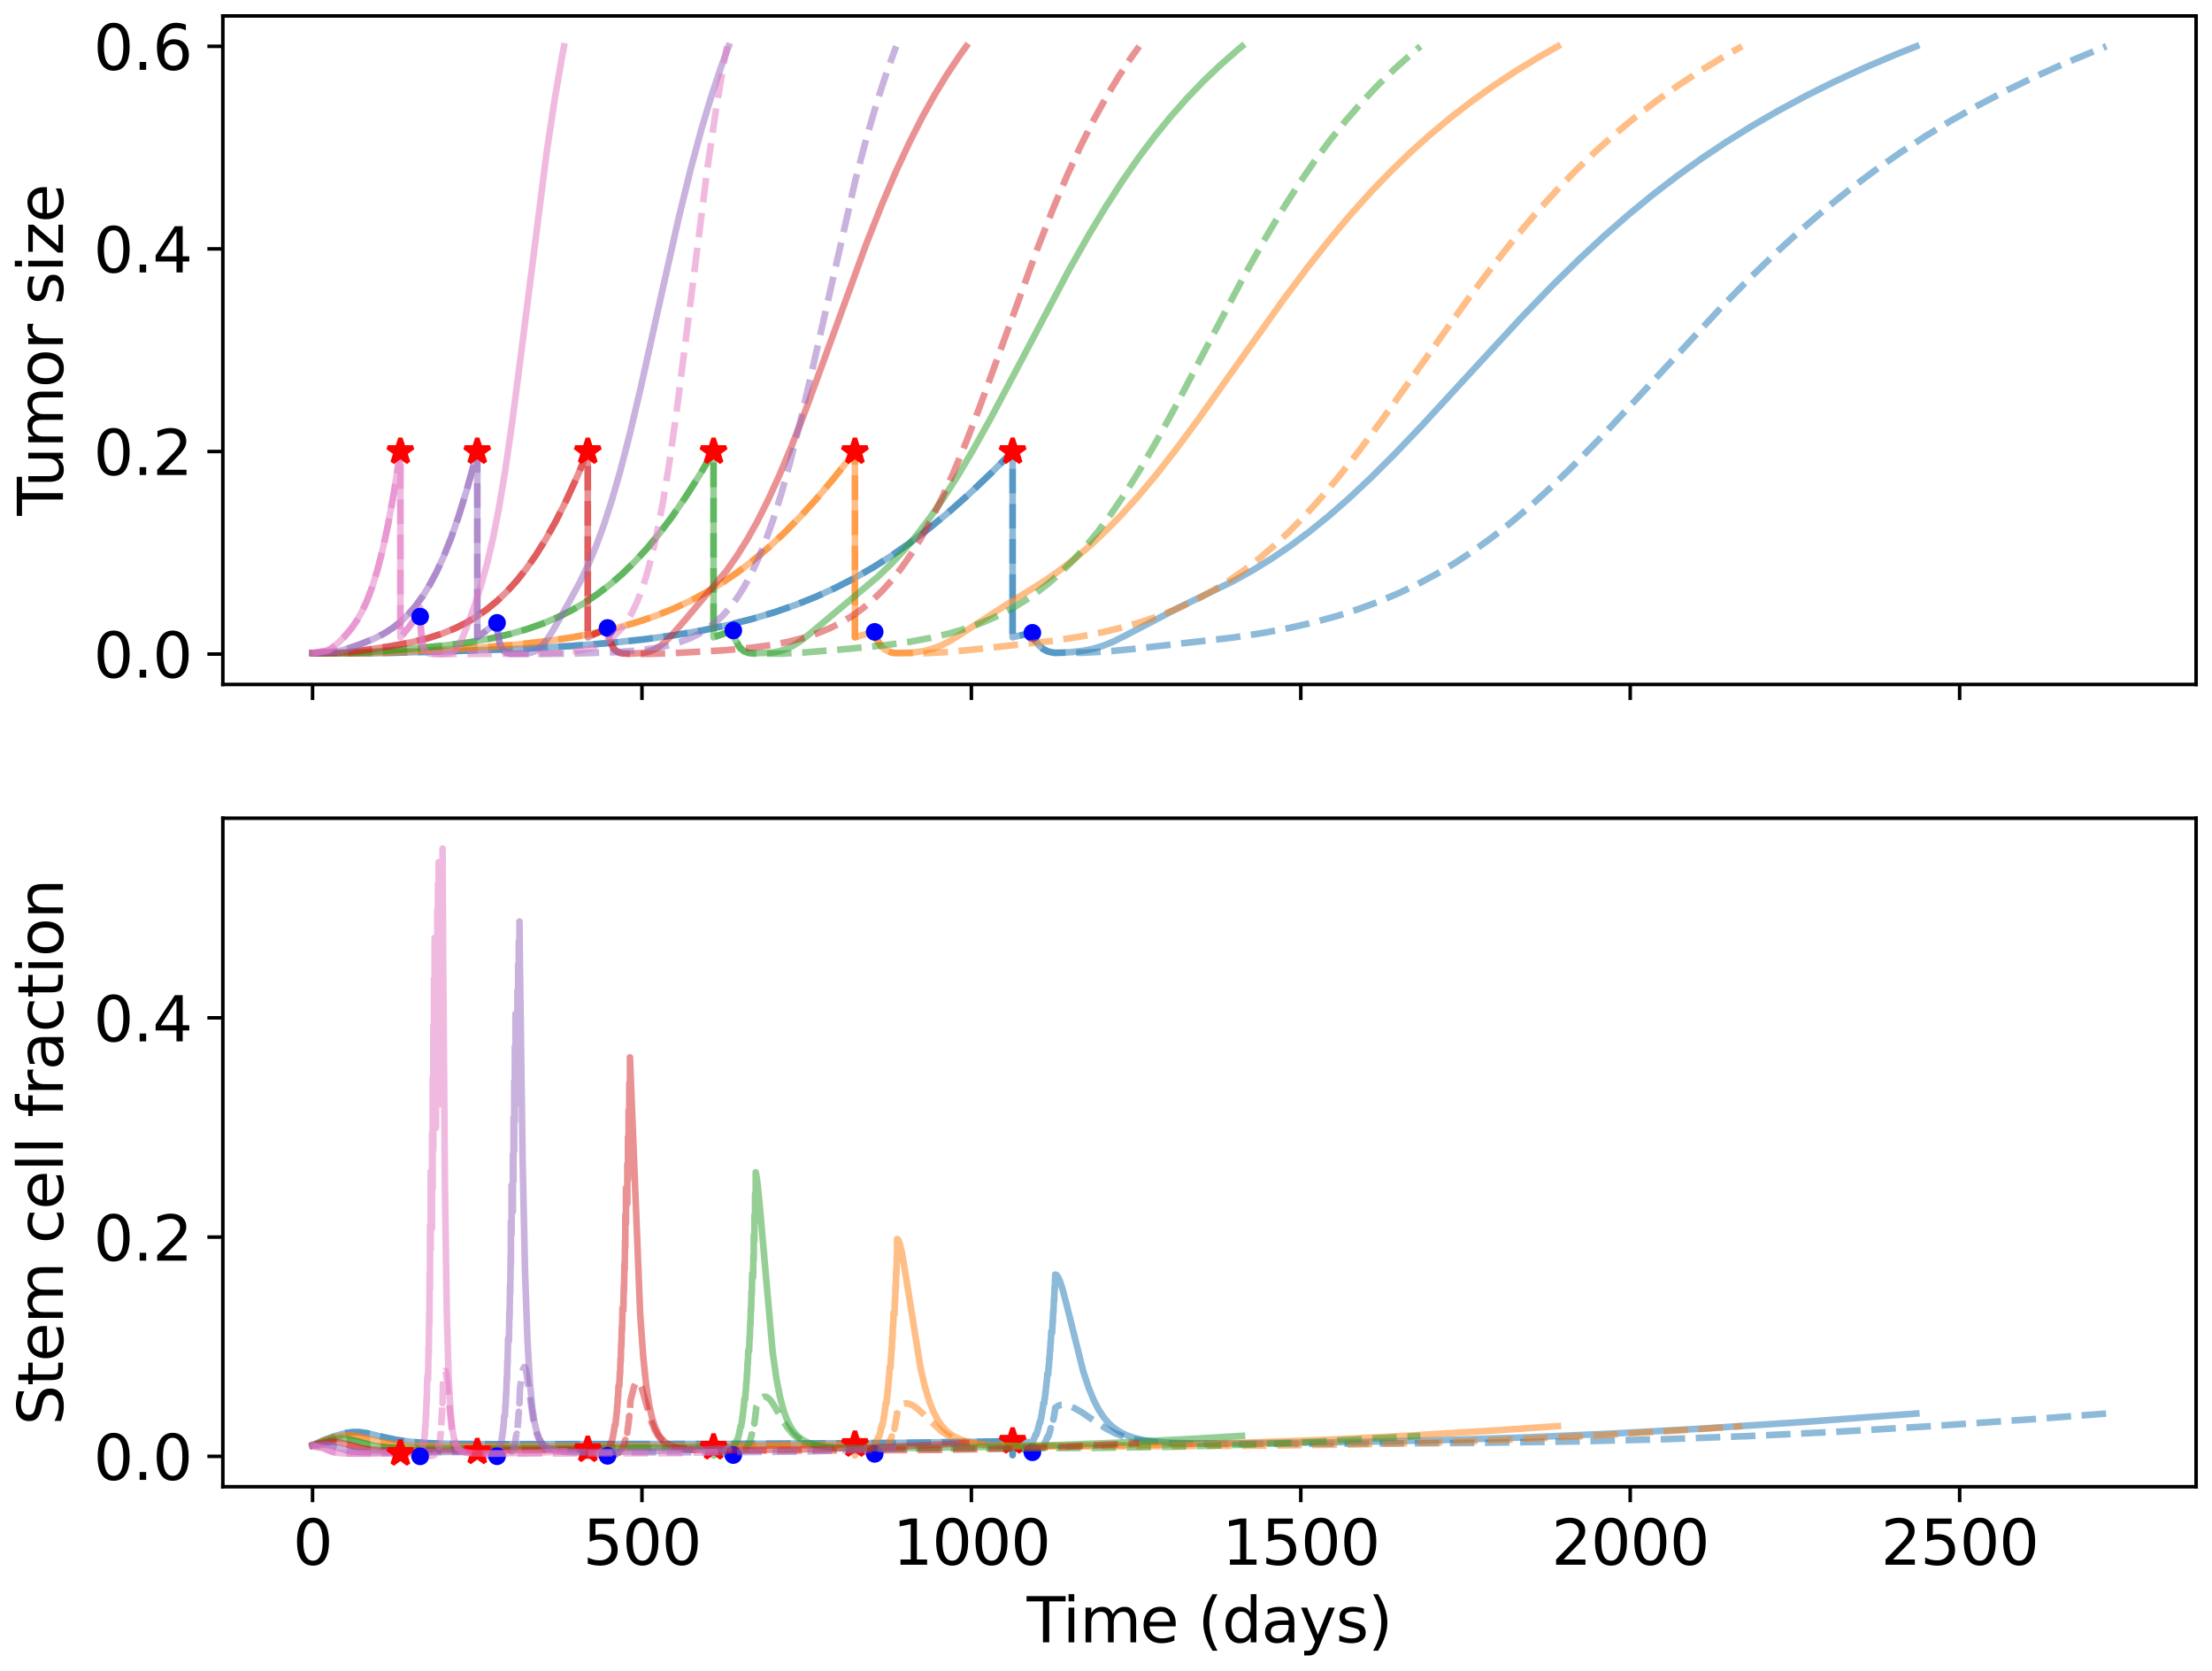 <?xml version="1.0" encoding="utf-8" standalone="no"?>
<!DOCTYPE svg PUBLIC "-//W3C//DTD SVG 1.1//EN"
  "http://www.w3.org/Graphics/SVG/1.1/DTD/svg11.dtd">
<svg xmlns:xlink="http://www.w3.org/1999/xlink" width="500.414pt" height="377.939pt" viewBox="0 0 500.414 377.939" xmlns="http://www.w3.org/2000/svg" version="1.1">
 <defs>
  <style type="text/css">*{stroke-linejoin: round; stroke-linecap: butt}</style>
 </defs>
 <g id="figure_1">
  <g id="patch_1">
   <path d="M 0 377.939 
L 500.414 377.939 
L 500.414 0 
L 0 0 
z
" style="fill: #ffffff"/>
  </g>
  <g id="axes_1">
   <g id="patch_2">
    <path d="M 50.414 154.8 
L 496.814 154.8 
L 496.814 3.6 
L 50.414 3.6 
z
" style="fill: #ffffff"/>
   </g>
   <g id="matplotlib.axis_1">
    <g id="xtick_1">
     <g id="line2d_1">
      <defs>
       <path id="ma61e8e12ca" d="M 0 0 
L 0 3.5 
" style="stroke: #000000; stroke-width: 0.8"/>
      </defs>
      <g>
       <use xlink:href="#ma61e8e12ca" x="70.705" y="154.8" style="stroke: #000000; stroke-width: 0.8"/>
      </g>
     </g>
    </g>
    <g id="xtick_2">
     <g id="line2d_2">
      <g>
       <use xlink:href="#ma61e8e12ca" x="145.228" y="154.8" style="stroke: #000000; stroke-width: 0.8"/>
      </g>
     </g>
    </g>
    <g id="xtick_3">
     <g id="line2d_3">
      <g>
       <use xlink:href="#ma61e8e12ca" x="219.752" y="154.8" style="stroke: #000000; stroke-width: 0.8"/>
      </g>
     </g>
    </g>
    <g id="xtick_4">
     <g id="line2d_4">
      <g>
       <use xlink:href="#ma61e8e12ca" x="294.275" y="154.8" style="stroke: #000000; stroke-width: 0.8"/>
      </g>
     </g>
    </g>
    <g id="xtick_5">
     <g id="line2d_5">
      <g>
       <use xlink:href="#ma61e8e12ca" x="368.799" y="154.8" style="stroke: #000000; stroke-width: 0.8"/>
      </g>
     </g>
    </g>
    <g id="xtick_6">
     <g id="line2d_6">
      <g>
       <use xlink:href="#ma61e8e12ca" x="443.323" y="154.8" style="stroke: #000000; stroke-width: 0.8"/>
      </g>
     </g>
    </g>
   </g>
   <g id="matplotlib.axis_2">
    <g id="ytick_1">
     <g id="line2d_7">
      <defs>
       <path id="m3c2539b2e7" d="M 0 0 
L -3.5 0 
" style="stroke: #000000; stroke-width: 0.8"/>
      </defs>
      <g>
       <use xlink:href="#m3c2539b2e7" x="50.414" y="147.927" style="stroke: #000000; stroke-width: 0.8"/>
      </g>
     </g>
     <g id="text_1">
      <!-- 0.0 -->
      <g transform="translate(21.149 153.246) scale(0.14 -0.14)">
       <defs>
        <path id="DejaVuSans-30" d="M 2034 4250 
Q 1547 4250 1301 3770 
Q 1056 3291 1056 2328 
Q 1056 1369 1301 889 
Q 1547 409 2034 409 
Q 2525 409 2770 889 
Q 3016 1369 3016 2328 
Q 3016 3291 2770 3770 
Q 2525 4250 2034 4250 
z
M 2034 4750 
Q 2819 4750 3233 4129 
Q 3647 3509 3647 2328 
Q 3647 1150 3233 529 
Q 2819 -91 2034 -91 
Q 1250 -91 836 529 
Q 422 1150 422 2328 
Q 422 3509 836 4129 
Q 1250 4750 2034 4750 
z
" transform="scale(0.016)"/>
        <path id="DejaVuSans-2e" d="M 684 794 
L 1344 794 
L 1344 0 
L 684 0 
L 684 794 
z
" transform="scale(0.016)"/>
       </defs>
       <use xlink:href="#DejaVuSans-30"/>
       <use xlink:href="#DejaVuSans-2e" x="63.623"/>
       <use xlink:href="#DejaVuSans-30" x="95.41"/>
      </g>
     </g>
    </g>
    <g id="ytick_2">
     <g id="line2d_8">
      <g>
       <use xlink:href="#m3c2539b2e7" x="50.414" y="102.109" style="stroke: #000000; stroke-width: 0.8"/>
      </g>
     </g>
     <g id="text_2">
      <!-- 0.2 -->
      <g transform="translate(21.149 107.428) scale(0.14 -0.14)">
       <defs>
        <path id="DejaVuSans-32" d="M 1228 531 
L 3431 531 
L 3431 0 
L 469 0 
L 469 531 
Q 828 903 1448 1529 
Q 2069 2156 2228 2338 
Q 2531 2678 2651 2914 
Q 2772 3150 2772 3378 
Q 2772 3750 2511 3984 
Q 2250 4219 1831 4219 
Q 1534 4219 1204 4116 
Q 875 4013 500 3803 
L 500 4441 
Q 881 4594 1212 4672 
Q 1544 4750 1819 4750 
Q 2544 4750 2975 4387 
Q 3406 4025 3406 3419 
Q 3406 3131 3298 2873 
Q 3191 2616 2906 2266 
Q 2828 2175 2409 1742 
Q 1991 1309 1228 531 
z
" transform="scale(0.016)"/>
       </defs>
       <use xlink:href="#DejaVuSans-30"/>
       <use xlink:href="#DejaVuSans-2e" x="63.623"/>
       <use xlink:href="#DejaVuSans-32" x="95.41"/>
      </g>
     </g>
    </g>
    <g id="ytick_3">
     <g id="line2d_9">
      <g>
       <use xlink:href="#m3c2539b2e7" x="50.414" y="56.291" style="stroke: #000000; stroke-width: 0.8"/>
      </g>
     </g>
     <g id="text_3">
      <!-- 0.4 -->
      <g transform="translate(21.149 61.61) scale(0.14 -0.14)">
       <defs>
        <path id="DejaVuSans-34" d="M 2419 4116 
L 825 1625 
L 2419 1625 
L 2419 4116 
z
M 2253 4666 
L 3047 4666 
L 3047 1625 
L 3713 1625 
L 3713 1100 
L 3047 1100 
L 3047 0 
L 2419 0 
L 2419 1100 
L 313 1100 
L 313 1709 
L 2253 4666 
z
" transform="scale(0.016)"/>
       </defs>
       <use xlink:href="#DejaVuSans-30"/>
       <use xlink:href="#DejaVuSans-2e" x="63.623"/>
       <use xlink:href="#DejaVuSans-34" x="95.41"/>
      </g>
     </g>
    </g>
    <g id="ytick_4">
     <g id="line2d_10">
      <g>
       <use xlink:href="#m3c2539b2e7" x="50.414" y="10.473" style="stroke: #000000; stroke-width: 0.8"/>
      </g>
     </g>
     <g id="text_4">
      <!-- 0.6 -->
      <g transform="translate(21.149 15.792) scale(0.14 -0.14)">
       <defs>
        <path id="DejaVuSans-36" d="M 2113 2584 
Q 1688 2584 1439 2293 
Q 1191 2003 1191 1497 
Q 1191 994 1439 701 
Q 1688 409 2113 409 
Q 2538 409 2786 701 
Q 3034 994 3034 1497 
Q 3034 2003 2786 2293 
Q 2538 2584 2113 2584 
z
M 3366 4563 
L 3366 3988 
Q 3128 4100 2886 4159 
Q 2644 4219 2406 4219 
Q 1781 4219 1451 3797 
Q 1122 3375 1075 2522 
Q 1259 2794 1537 2939 
Q 1816 3084 2150 3084 
Q 2853 3084 3261 2657 
Q 3669 2231 3669 1497 
Q 3669 778 3244 343 
Q 2819 -91 2113 -91 
Q 1303 -91 875 529 
Q 447 1150 447 2328 
Q 447 3434 972 4092 
Q 1497 4750 2381 4750 
Q 2619 4750 2861 4703 
Q 3103 4656 3366 4563 
z
" transform="scale(0.016)"/>
       </defs>
       <use xlink:href="#DejaVuSans-30"/>
       <use xlink:href="#DejaVuSans-2e" x="63.623"/>
       <use xlink:href="#DejaVuSans-36" x="95.41"/>
      </g>
     </g>
    </g>
    <g id="text_5">
     <!-- Tumor size -->
     <g transform="translate(14.238 116.629) rotate(-90) scale(0.14 -0.14)">
      <defs>
       <path id="DejaVuSans-54" d="M -19 4666 
L 3928 4666 
L 3928 4134 
L 2272 4134 
L 2272 0 
L 1638 0 
L 1638 4134 
L -19 4134 
L -19 4666 
z
" transform="scale(0.016)"/>
       <path id="DejaVuSans-75" d="M 544 1381 
L 544 3500 
L 1119 3500 
L 1119 1403 
Q 1119 906 1312 657 
Q 1506 409 1894 409 
Q 2359 409 2629 706 
Q 2900 1003 2900 1516 
L 2900 3500 
L 3475 3500 
L 3475 0 
L 2900 0 
L 2900 538 
Q 2691 219 2414 64 
Q 2138 -91 1772 -91 
Q 1169 -91 856 284 
Q 544 659 544 1381 
z
M 1991 3584 
L 1991 3584 
z
" transform="scale(0.016)"/>
       <path id="DejaVuSans-6d" d="M 3328 2828 
Q 3544 3216 3844 3400 
Q 4144 3584 4550 3584 
Q 5097 3584 5394 3201 
Q 5691 2819 5691 2113 
L 5691 0 
L 5113 0 
L 5113 2094 
Q 5113 2597 4934 2840 
Q 4756 3084 4391 3084 
Q 3944 3084 3684 2787 
Q 3425 2491 3425 1978 
L 3425 0 
L 2847 0 
L 2847 2094 
Q 2847 2600 2669 2842 
Q 2491 3084 2119 3084 
Q 1678 3084 1418 2786 
Q 1159 2488 1159 1978 
L 1159 0 
L 581 0 
L 581 3500 
L 1159 3500 
L 1159 2956 
Q 1356 3278 1631 3431 
Q 1906 3584 2284 3584 
Q 2666 3584 2933 3390 
Q 3200 3197 3328 2828 
z
" transform="scale(0.016)"/>
       <path id="DejaVuSans-6f" d="M 1959 3097 
Q 1497 3097 1228 2736 
Q 959 2375 959 1747 
Q 959 1119 1226 758 
Q 1494 397 1959 397 
Q 2419 397 2687 759 
Q 2956 1122 2956 1747 
Q 2956 2369 2687 2733 
Q 2419 3097 1959 3097 
z
M 1959 3584 
Q 2709 3584 3137 3096 
Q 3566 2609 3566 1747 
Q 3566 888 3137 398 
Q 2709 -91 1959 -91 
Q 1206 -91 779 398 
Q 353 888 353 1747 
Q 353 2609 779 3096 
Q 1206 3584 1959 3584 
z
" transform="scale(0.016)"/>
       <path id="DejaVuSans-72" d="M 2631 2963 
Q 2534 3019 2420 3045 
Q 2306 3072 2169 3072 
Q 1681 3072 1420 2755 
Q 1159 2438 1159 1844 
L 1159 0 
L 581 0 
L 581 3500 
L 1159 3500 
L 1159 2956 
Q 1341 3275 1631 3429 
Q 1922 3584 2338 3584 
Q 2397 3584 2469 3576 
Q 2541 3569 2628 3553 
L 2631 2963 
z
" transform="scale(0.016)"/>
       <path id="DejaVuSans-20" transform="scale(0.016)"/>
       <path id="DejaVuSans-73" d="M 2834 3397 
L 2834 2853 
Q 2591 2978 2328 3040 
Q 2066 3103 1784 3103 
Q 1356 3103 1142 2972 
Q 928 2841 928 2578 
Q 928 2378 1081 2264 
Q 1234 2150 1697 2047 
L 1894 2003 
Q 2506 1872 2764 1633 
Q 3022 1394 3022 966 
Q 3022 478 2636 193 
Q 2250 -91 1575 -91 
Q 1294 -91 989 -36 
Q 684 19 347 128 
L 347 722 
Q 666 556 975 473 
Q 1284 391 1588 391 
Q 1994 391 2212 530 
Q 2431 669 2431 922 
Q 2431 1156 2273 1281 
Q 2116 1406 1581 1522 
L 1381 1569 
Q 847 1681 609 1914 
Q 372 2147 372 2553 
Q 372 3047 722 3315 
Q 1072 3584 1716 3584 
Q 2034 3584 2315 3537 
Q 2597 3491 2834 3397 
z
" transform="scale(0.016)"/>
       <path id="DejaVuSans-69" d="M 603 3500 
L 1178 3500 
L 1178 0 
L 603 0 
L 603 3500 
z
M 603 4863 
L 1178 4863 
L 1178 4134 
L 603 4134 
L 603 4863 
z
" transform="scale(0.016)"/>
       <path id="DejaVuSans-7a" d="M 353 3500 
L 3084 3500 
L 3084 2975 
L 922 459 
L 3084 459 
L 3084 0 
L 275 0 
L 275 525 
L 2438 3041 
L 353 3041 
L 353 3500 
z
" transform="scale(0.016)"/>
       <path id="DejaVuSans-65" d="M 3597 1894 
L 3597 1613 
L 953 1613 
Q 991 1019 1311 708 
Q 1631 397 2203 397 
Q 2534 397 2845 478 
Q 3156 559 3463 722 
L 3463 178 
Q 3153 47 2828 -22 
Q 2503 -91 2169 -91 
Q 1331 -91 842 396 
Q 353 884 353 1716 
Q 353 2575 817 3079 
Q 1281 3584 2069 3584 
Q 2775 3584 3186 3129 
Q 3597 2675 3597 1894 
z
M 3022 2063 
Q 3016 2534 2758 2815 
Q 2500 3097 2075 3097 
Q 1594 3097 1305 2825 
Q 1016 2553 972 2059 
L 3022 2063 
z
" transform="scale(0.016)"/>
      </defs>
      <use xlink:href="#DejaVuSans-54"/>
      <use xlink:href="#DejaVuSans-75" x="45.959"/>
      <use xlink:href="#DejaVuSans-6d" x="109.338"/>
      <use xlink:href="#DejaVuSans-6f" x="206.75"/>
      <use xlink:href="#DejaVuSans-72" x="267.932"/>
      <use xlink:href="#DejaVuSans-20" x="309.045"/>
      <use xlink:href="#DejaVuSans-73" x="340.832"/>
      <use xlink:href="#DejaVuSans-69" x="392.932"/>
      <use xlink:href="#DejaVuSans-7a" x="420.715"/>
      <use xlink:href="#DejaVuSans-65" x="473.205"/>
     </g>
    </g>
   </g>
   <g id="line2d_11">
    <path d="M 70.705 147.698 
L 75.619 147.776 
L 85.205 147.721 
L 100.085 147.331 
L 117.875 146.727 
L 128.852 146.127 
L 137.989 145.411 
L 145.874 144.574 
L 152.845 143.615 
L 159.127 142.53 
L 164.876 141.314 
L 170.207 139.961 
L 175.208 138.464 
L 179.949 136.815 
L 184.489 135.001 
L 188.877 133.008 
L 193.157 130.821 
L 197.371 128.417 
L 201.559 125.771 
L 205.765 122.849 
L 210.037 119.608 
L 214.434 115.99 
L 219.038 111.909 
L 223.971 107.234 
L 229.081 102.108 
L 229.082 144.124 
L 229.192 144.093 
L 231.874 143.468 
L 233.554 143.105 
L 233.555 143.576 
L 233.665 143.559 
L 233.703 143.553 
L 233.704 143.978 
L 233.814 143.966 
L 233.852 143.962 
L 233.853 144.344 
L 233.963 144.337 
L 234.001 144.334 
L 234.002 144.679 
L 234.113 144.675 
L 234.15 144.673 
L 234.151 144.983 
L 234.262 144.982 
L 234.448 144.978 
L 234.531 145.258 
L 234.56 145.257 
L 234.597 145.257 
L 234.709 145.51 
L 234.746 145.51 
L 234.858 145.74 
L 234.895 145.74 
L 235.007 145.948 
L 235.044 145.949 
L 235.156 146.136 
L 235.342 146.14 
L 235.454 146.309 
L 235.491 146.31 
L 235.603 146.462 
L 235.64 146.463 
L 235.752 146.601 
L 235.789 146.601 
L 235.901 146.726 
L 236.236 146.843 
L 236.348 146.943 
L 236.535 147.035 
L 236.646 147.117 
L 236.833 147.192 
L 236.944 147.259 
L 237.429 147.374 
L 237.541 147.423 
L 238.025 147.506 
L 238.137 147.541 
L 238.621 147.628 
L 238.733 147.651 
L 242.137 147.508 
L 245.07 147.178 
L 247.436 146.693 
L 249.642 146.011 
L 251.967 145.054 
L 254.838 143.616 
L 267.007 137.243 
L 279.056 131.398 
L 283.522 128.904 
L 287.761 126.281 
L 291.955 123.423 
L 296.194 120.264 
L 300.547 116.738 
L 305.093 112.767 
L 309.942 108.231 
L 315.288 102.916 
L 321.561 96.354 
L 330.479 86.669 
L 344.2 71.787 
L 351.131 64.62 
L 357.221 58.637 
L 362.933 53.334 
L 368.464 48.5 
L 373.926 44.02 
L 379.396 39.82 
L 384.93 35.851 
L 390.575 32.076 
L 396.37 28.468 
L 402.35 25.007 
L 408.548 21.678 
L 414.999 18.466 
L 421.733 15.363 
L 428.786 12.359 
L 433.517 10.473 
L 433.517 10.473 
" clip-path="url(#p57179be8f3)" style="fill: none; stroke: #1f77b4; stroke-opacity: 0.5; stroke-width: 1.5; stroke-linecap: square"/>
   </g>
   <g id="line2d_12">
    <path d="M 70.705 147.698 
L 75.619 147.776 
L 85.205 147.721 
L 100.085 147.331 
L 117.875 146.727 
L 128.852 146.127 
L 137.989 145.411 
L 145.874 144.574 
L 152.845 143.615 
L 159.127 142.53 
L 164.876 141.314 
L 170.207 139.961 
L 175.208 138.464 
L 179.949 136.815 
L 184.489 135.001 
L 188.877 133.008 
L 193.157 130.821 
L 197.371 128.417 
L 201.559 125.771 
L 205.765 122.849 
L 210.037 119.608 
L 214.434 115.99 
L 219.038 111.909 
L 223.971 107.234 
L 229.081 102.108 
L 229.082 144.124 
L 229.192 144.093 
L 231.811 143.485 
L 233.554 143.117 
L 233.555 143.591 
L 233.665 143.575 
L 233.703 143.569 
L 233.704 143.996 
L 233.814 143.985 
L 233.852 143.982 
L 233.853 144.366 
L 233.963 144.36 
L 234.001 144.357 
L 234.002 144.703 
L 234.113 144.701 
L 234.15 144.699 
L 234.262 145.011 
L 234.448 145.009 
L 234.56 145.29 
L 234.597 145.29 
L 234.709 145.546 
L 234.746 145.546 
L 234.858 145.777 
L 234.895 145.778 
L 235.007 145.987 
L 235.044 145.989 
L 235.156 146.177 
L 235.342 146.184 
L 235.454 146.354 
L 235.491 146.355 
L 235.603 146.508 
L 235.64 146.51 
L 235.752 146.648 
L 235.789 146.65 
L 235.901 146.775 
L 236.236 146.896 
L 236.348 146.997 
L 236.535 147.09 
L 236.646 147.172 
L 236.833 147.248 
L 236.944 147.314 
L 237.429 147.433 
L 237.541 147.481 
L 238.174 147.603 
L 238.286 147.634 
L 245.096 147.622 
L 250.405 147.341 
L 256.058 146.8 
L 278.888 144.194 
L 285.716 143.149 
L 291.764 142.001 
L 297.314 140.724 
L 302.488 139.308 
L 307.365 137.744 
L 312.009 136.023 
L 316.474 134.131 
L 320.809 132.053 
L 325.054 129.772 
L 329.251 127.264 
L 333.442 124.498 
L 337.67 121.44 
L 341.99 118.038 
L 346.467 114.226 
L 351.2 109.9 
L 356.343 104.89 
L 362.211 98.854 
L 369.734 90.775 
L 389.762 69.105 
L 396.312 62.448 
L 402.239 56.735 
L 407.872 51.612 
L 413.369 46.911 
L 418.827 42.534 
L 424.313 38.419 
L 429.882 34.52 
L 435.575 30.805 
L 441.431 27.25 
L 447.484 23.836 
L 453.766 20.549 
L 460.311 17.377 
L 467.152 14.309 
L 474.324 11.338 
L 476.523 10.473 
L 476.523 10.473 
" clip-path="url(#p57179be8f3)" style="fill: none; stroke-dasharray: 5.55,2.4; stroke-dashoffset: 0; stroke: #1f77b4; stroke-opacity: 0.5; stroke-width: 1.5"/>
   </g>
   <g id="line2d_13">
    <defs>
     <path id="mb1aedf16e9" d="M 0 -3 
L -0.674 -0.927 
L -2.853 -0.927 
L -1.09 0.354 
L -1.763 2.427 
L -0 1.146 
L 1.763 2.427 
L 1.09 0.354 
L 2.853 -0.927 
L 0.674 -0.927 
z
" style="stroke: #ff0000; stroke-linejoin: bevel"/>
    </defs>
    <g clip-path="url(#p57179be8f3)">
     <use xlink:href="#mb1aedf16e9" x="229.079" y="102.109" style="fill: #ff0000; stroke: #ff0000; stroke-linejoin: bevel"/>
    </g>
   </g>
   <g id="line2d_14">
    <defs>
     <path id="m3ba85ecbd2" d="M 0 1.5 
C 0.398 1.5 0.779 1.342 1.061 1.061 
C 1.342 0.779 1.5 0.398 1.5 0 
C 1.5 -0.398 1.342 -0.779 1.061 -1.061 
C 0.779 -1.342 0.398 -1.5 0 -1.5 
C -0.398 -1.5 -0.779 -1.342 -1.061 -1.061 
C -1.342 -0.779 -1.5 -0.398 -1.5 0 
C -1.5 0.398 -1.342 0.779 -1.061 1.061 
C -0.779 1.342 -0.398 1.5 0 1.5 
z
" style="stroke: #0000ff"/>
    </defs>
    <g clip-path="url(#p57179be8f3)">
     <use xlink:href="#m3ba85ecbd2" x="233.551" y="143.118" style="fill: #0000ff; stroke: #0000ff"/>
    </g>
   </g>
   <g id="line2d_15">
    <path d="M 70.705 147.698 
L 76.61 147.763 
L 83.734 147.655 
L 94.604 147.197 
L 108.555 146.459 
L 116.704 145.799 
L 123.564 145.024 
L 129.556 144.129 
L 134.905 143.108 
L 139.766 141.957 
L 144.246 140.67 
L 148.428 139.239 
L 152.378 137.654 
L 156.146 135.903 
L 159.778 133.97 
L 163.312 131.837 
L 166.783 129.482 
L 170.226 126.875 
L 173.674 123.985 
L 177.165 120.765 
L 180.743 117.158 
L 184.466 113.085 
L 188.418 108.426 
L 192.736 102.983 
L 193.406 102.109 
L 193.408 144.124 
L 193.518 144.088 
L 196.074 143.372 
L 197.879 142.895 
L 197.881 143.466 
L 197.991 143.446 
L 198.028 143.439 
L 198.03 143.944 
L 198.14 143.933 
L 198.177 143.928 
L 198.179 144.375 
L 198.289 144.369 
L 198.326 144.367 
L 198.328 144.761 
L 198.438 144.759 
L 198.475 144.759 
L 198.587 145.109 
L 198.773 145.109 
L 198.885 145.42 
L 198.922 145.421 
L 199.034 145.697 
L 199.072 145.699 
L 199.183 145.945 
L 199.221 145.946 
L 199.332 146.165 
L 199.37 146.167 
L 199.481 146.361 
L 199.668 146.37 
L 199.78 146.541 
L 199.817 146.543 
L 199.929 146.694 
L 199.966 146.696 
L 200.078 146.83 
L 200.115 146.832 
L 200.227 146.951 
L 200.562 147.065 
L 200.674 147.157 
L 200.86 147.242 
L 200.972 147.314 
L 201.158 147.38 
L 201.27 147.437 
L 201.754 147.535 
L 201.866 147.574 
L 202.5 147.667 
L 202.611 147.691 
L 206.841 147.549 
L 209.162 147.199 
L 211.098 146.684 
L 212.954 145.958 
L 214.953 144.93 
L 217.483 143.358 
L 228.35 136.328 
L 235.792 131.724 
L 239.614 129.069 
L 243.152 126.339 
L 246.624 123.377 
L 250.122 120.098 
L 253.712 116.423 
L 257.462 112.262 
L 261.463 107.485 
L 265.869 101.867 
L 271.015 94.93 
L 278.162 84.886 
L 290.366 67.726 
L 296.065 60.132 
L 301.073 53.823 
L 305.761 48.271 
L 310.291 43.247 
L 314.756 38.623 
L 319.22 34.32 
L 323.73 30.28 
L 328.327 26.46 
L 333.046 22.828 
L 337.916 19.359 
L 342.969 16.035 
L 348.232 12.839 
L 352.419 10.473 
L 352.419 10.473 
" clip-path="url(#p57179be8f3)" style="fill: none; stroke: #ff7f0e; stroke-opacity: 0.5; stroke-width: 1.5; stroke-linecap: square"/>
   </g>
   <g id="line2d_16">
    <path d="M 70.705 147.698 
L 76.61 147.763 
L 83.734 147.655 
L 94.604 147.197 
L 108.555 146.459 
L 116.704 145.799 
L 123.564 145.024 
L 129.556 144.129 
L 134.905 143.108 
L 139.766 141.957 
L 144.246 140.67 
L 148.428 139.239 
L 152.378 137.654 
L 156.146 135.903 
L 159.778 133.97 
L 163.312 131.837 
L 166.783 129.482 
L 170.226 126.875 
L 173.674 123.985 
L 177.165 120.765 
L 180.743 117.158 
L 184.466 113.085 
L 188.418 108.426 
L 192.736 102.983 
L 193.406 102.109 
L 193.408 144.124 
L 193.518 144.088 
L 196.021 143.39 
L 197.879 142.907 
L 197.881 143.481 
L 197.991 143.463 
L 198.028 143.456 
L 198.03 143.963 
L 198.14 143.953 
L 198.177 143.949 
L 198.179 144.397 
L 198.289 144.392 
L 198.326 144.39 
L 198.42 144.786 
L 198.438 144.786 
L 198.475 144.785 
L 198.587 145.138 
L 198.773 145.141 
L 198.885 145.453 
L 198.922 145.455 
L 199.034 145.733 
L 199.072 145.735 
L 199.183 145.982 
L 199.221 145.985 
L 199.332 146.204 
L 199.37 146.207 
L 199.481 146.402 
L 199.668 146.414 
L 199.78 146.585 
L 199.817 146.588 
L 199.929 146.74 
L 199.966 146.742 
L 200.078 146.877 
L 200.115 146.879 
L 200.227 146.999 
L 200.562 147.117 
L 200.674 147.209 
L 200.86 147.294 
L 200.972 147.366 
L 201.456 147.496 
L 201.568 147.545 
L 202.052 147.664 
L 202.164 147.694 
L 209.055 147.741 
L 213.975 147.489 
L 219.956 146.929 
L 238.377 144.911 
L 244.37 143.977 
L 249.646 142.933 
L 254.441 141.761 
L 258.869 140.451 
L 263.01 138.997 
L 266.927 137.387 
L 270.671 135.608 
L 274.285 133.644 
L 277.807 131.477 
L 281.271 129.084 
L 284.713 126.435 
L 288.164 123.495 
L 291.667 120.217 
L 295.265 116.541 
L 299.018 112.384 
L 303.017 107.616 
L 307.414 102.018 
L 312.537 95.122 
L 319.585 85.224 
L 332.13 67.585 
L 337.812 60.021 
L 342.813 53.727 
L 347.497 48.184 
L 352.025 43.167 
L 356.489 38.551 
L 360.953 34.253 
L 365.465 30.216 
L 370.064 26.399 
L 374.785 22.77 
L 379.659 19.304 
L 384.714 15.982 
L 389.98 12.788 
L 394.079 10.473 
L 394.079 10.473 
" clip-path="url(#p57179be8f3)" style="fill: none; stroke-dasharray: 5.55,2.4; stroke-dashoffset: 0; stroke: #ff7f0e; stroke-opacity: 0.5; stroke-width: 1.5"/>
   </g>
   <g id="line2d_17">
    <g clip-path="url(#p57179be8f3)">
     <use xlink:href="#mb1aedf16e9" x="193.405" y="102.111" style="fill: #ff0000; stroke: #ff0000; stroke-linejoin: bevel"/>
    </g>
   </g>
   <g id="line2d_18">
    <g clip-path="url(#p57179be8f3)">
     <use xlink:href="#m3ba85ecbd2" x="197.876" y="142.908" style="fill: #0000ff; stroke: #0000ff"/>
    </g>
   </g>
   <g id="line2d_19">
    <path d="M 70.705 147.698 
L 77.998 147.709 
L 82.862 147.5 
L 92.106 146.802 
L 100.557 146.01 
L 106.218 145.256 
L 111.055 144.392 
L 115.344 143.403 
L 119.228 142.282 
L 122.801 141.022 
L 126.132 139.613 
L 129.277 138.042 
L 132.282 136.293 
L 135.182 134.347 
L 138.01 132.181 
L 140.794 129.767 
L 143.565 127.067 
L 146.349 124.041 
L 149.177 120.634 
L 152.086 116.775 
L 155.123 112.37 
L 158.359 107.278 
L 161.425 102.109 
L 161.427 144.124 
L 161.537 144.08 
L 164.083 143.191 
L 165.898 142.568 
L 165.9 143.295 
L 166.01 143.272 
L 166.047 143.264 
L 166.049 143.889 
L 166.159 143.878 
L 166.196 143.874 
L 166.198 144.412 
L 166.308 144.409 
L 166.345 144.407 
L 166.457 144.872 
L 166.494 144.873 
L 166.606 145.277 
L 166.792 145.284 
L 166.904 145.634 
L 166.941 145.636 
L 167.053 145.939 
L 167.09 145.941 
L 167.202 146.204 
L 167.24 146.207 
L 167.351 146.434 
L 167.389 146.437 
L 167.5 146.633 
L 167.687 146.648 
L 167.798 146.815 
L 167.836 146.818 
L 167.948 146.963 
L 167.985 146.965 
L 168.097 147.09 
L 168.283 147.203 
L 168.395 147.296 
L 168.73 147.384 
L 168.842 147.453 
L 169.177 147.566 
L 169.289 147.61 
L 169.922 147.711 
L 170.034 147.735 
L 174.506 147.616 
L 176.379 147.27 
L 177.952 146.755 
L 179.469 146.02 
L 181.11 144.969 
L 183.168 143.368 
L 198.709 130.329 
L 201.705 127.438 
L 204.555 124.377 
L 207.391 121 
L 210.287 117.201 
L 213.301 112.874 
L 216.504 107.878 
L 220.01 101.986 
L 224.043 94.756 
L 229.318 84.808 
L 241.797 61.112 
L 246.282 53.181 
L 250.283 46.549 
L 254.048 40.732 
L 257.692 35.506 
L 261.285 30.737 
L 264.879 26.335 
L 268.51 22.237 
L 272.21 18.394 
L 276.011 14.768 
L 279.94 11.326 
L 280.967 10.473 
L 280.967 10.473 
" clip-path="url(#p57179be8f3)" style="fill: none; stroke: #2ca02c; stroke-opacity: 0.5; stroke-width: 1.5; stroke-linecap: square"/>
   </g>
   <g id="line2d_20">
    <path d="M 70.705 147.698 
L 77.998 147.709 
L 82.862 147.5 
L 92.106 146.802 
L 100.557 146.01 
L 106.218 145.256 
L 111.055 144.392 
L 115.344 143.403 
L 119.228 142.282 
L 122.801 141.022 
L 126.132 139.613 
L 129.277 138.042 
L 132.282 136.293 
L 135.182 134.347 
L 138.01 132.181 
L 140.794 129.767 
L 143.565 127.067 
L 146.349 124.041 
L 149.177 120.634 
L 152.086 116.775 
L 155.123 112.37 
L 158.359 107.278 
L 161.425 102.109 
L 161.427 144.124 
L 161.537 144.08 
L 164.026 143.213 
L 165.898 142.583 
L 165.9 143.313 
L 166.01 143.291 
L 166.047 143.283 
L 166.049 143.91 
L 166.159 143.9 
L 166.196 143.897 
L 166.198 144.435 
L 166.308 144.434 
L 166.345 144.433 
L 166.457 144.901 
L 166.494 144.902 
L 166.606 145.308 
L 166.792 145.319 
L 166.904 145.669 
L 166.941 145.672 
L 167.053 145.976 
L 167.09 145.979 
L 167.202 146.242 
L 167.24 146.246 
L 167.351 146.474 
L 167.389 146.478 
L 167.5 146.674 
L 167.687 146.693 
L 167.798 146.861 
L 167.836 146.864 
L 167.948 147.008 
L 167.985 147.012 
L 168.097 147.136 
L 168.283 147.25 
L 168.395 147.342 
L 168.73 147.436 
L 168.842 147.503 
L 169.177 147.616 
L 169.289 147.658 
L 170.37 147.808 
L 170.483 147.824 
L 176.96 147.821 
L 181.785 147.576 
L 191.99 146.732 
L 200.307 145.91 
L 205.84 145.139 
L 210.587 144.257 
L 214.811 143.25 
L 218.644 142.11 
L 222.178 140.829 
L 225.48 139.397 
L 228.602 137.802 
L 231.589 136.026 
L 234.476 134.051 
L 237.296 131.851 
L 240.077 129.397 
L 242.848 126.654 
L 245.637 123.576 
L 248.475 120.108 
L 251.399 116.177 
L 254.46 111.683 
L 257.734 106.474 
L 261.348 100.291 
L 265.591 92.573 
L 271.596 81.138 
L 281.034 63.189 
L 285.701 54.823 
L 289.78 47.958 
L 293.585 41.983 
L 297.249 36.638 
L 300.85 31.774 
L 304.439 27.297 
L 308.058 23.136 
L 311.741 19.239 
L 315.518 15.566 
L 319.415 12.085 
L 321.338 10.473 
L 321.338 10.473 
" clip-path="url(#p57179be8f3)" style="fill: none; stroke-dasharray: 5.55,2.4; stroke-dashoffset: 0; stroke: #2ca02c; stroke-opacity: 0.5; stroke-width: 1.5"/>
   </g>
   <g id="line2d_21">
    <g clip-path="url(#p57179be8f3)">
     <use xlink:href="#mb1aedf16e9" x="161.424" y="102.111" style="fill: #ff0000; stroke: #ff0000; stroke-linejoin: bevel"/>
    </g>
   </g>
   <g id="line2d_22">
    <g clip-path="url(#p57179be8f3)">
     <use xlink:href="#m3ba85ecbd2" x="165.895" y="142.584" style="fill: #0000ff; stroke: #0000ff"/>
    </g>
   </g>
   <g id="line2d_23">
    <path d="M 70.705 147.698 
L 78.159 147.55 
L 81.555 147.176 
L 88.447 146.132 
L 93.258 145.222 
L 96.852 144.319 
L 99.986 143.305 
L 102.826 142.156 
L 105.451 140.854 
L 107.916 139.385 
L 110.262 137.727 
L 112.523 135.855 
L 114.726 133.742 
L 116.897 131.346 
L 119.059 128.627 
L 121.233 125.529 
L 123.445 121.984 
L 125.724 117.903 
L 128.104 113.174 
L 130.641 107.627 
L 132.971 102.108 
L 132.972 144.124 
L 133.082 144.067 
L 136.335 142.546 
L 137.444 141.993 
L 137.445 142.999 
L 137.555 142.971 
L 137.593 142.961 
L 137.594 143.789 
L 137.704 143.78 
L 137.742 143.776 
L 137.853 144.462 
L 137.891 144.462 
L 138.002 145.035 
L 138.04 145.038 
L 138.151 145.515 
L 138.338 145.535 
L 138.45 145.93 
L 138.487 145.934 
L 138.599 146.262 
L 138.636 146.267 
L 138.748 146.54 
L 138.785 146.545 
L 138.897 146.772 
L 138.934 146.776 
L 139.046 146.965 
L 139.232 146.984 
L 139.344 147.137 
L 139.381 147.141 
L 139.493 147.267 
L 139.679 147.378 
L 139.791 147.465 
L 140.126 147.547 
L 140.238 147.606 
L 140.574 147.697 
L 140.685 147.731 
L 142.064 147.848 
L 142.177 147.857 
L 145.391 147.683 
L 146.871 147.355 
L 148.1 146.854 
L 149.288 146.126 
L 150.575 145.065 
L 152.171 143.44 
L 155.062 140.108 
L 164.443 128.965 
L 166.773 125.639 
L 169.036 122.016 
L 171.326 117.92 
L 173.705 113.201 
L 176.236 107.675 
L 179.011 101.063 
L 182.217 92.827 
L 186.459 81.265 
L 195.909 55.336 
L 199.496 46.264 
L 202.681 38.8 
L 205.67 32.352 
L 208.555 26.647 
L 211.393 21.523 
L 214.224 16.865 
L 217.076 12.595 
L 218.601 10.475 
L 218.601 10.475 
" clip-path="url(#p57179be8f3)" style="fill: none; stroke: #d62728; stroke-opacity: 0.5; stroke-width: 1.5; stroke-linecap: square"/>
   </g>
   <g id="line2d_24">
    <path d="M 70.705 147.698 
L 78.159 147.55 
L 81.555 147.176 
L 88.447 146.132 
L 93.258 145.222 
L 96.852 144.319 
L 99.986 143.305 
L 102.826 142.156 
L 105.451 140.854 
L 107.916 139.385 
L 110.262 137.727 
L 112.523 135.855 
L 114.726 133.742 
L 116.897 131.346 
L 119.059 128.627 
L 121.233 125.529 
L 123.445 121.984 
L 125.724 117.903 
L 128.104 113.174 
L 130.641 107.627 
L 132.971 102.108 
L 132.972 144.124 
L 133.082 144.067 
L 136.089 142.671 
L 137.444 142.02 
L 137.445 143.026 
L 137.555 143 
L 137.593 142.991 
L 137.594 143.818 
L 137.704 143.812 
L 137.742 143.81 
L 137.853 144.496 
L 137.891 144.498 
L 138.002 145.071 
L 138.04 145.076 
L 138.151 145.553 
L 138.338 145.58 
L 138.45 145.974 
L 138.487 145.98 
L 138.599 146.307 
L 138.636 146.313 
L 138.748 146.585 
L 138.785 146.591 
L 138.897 146.817 
L 138.934 146.823 
L 139.046 147.009 
L 139.232 147.036 
L 139.344 147.187 
L 139.53 147.32 
L 139.642 147.423 
L 139.828 147.515 
L 139.94 147.585 
L 140.574 147.745 
L 140.685 147.776 
L 146.218 147.904 
L 151.844 147.741 
L 163.88 147.06 
L 169.8 146.523 
L 174.482 145.88 
L 178.442 145.117 
L 181.9 144.229 
L 184.99 143.208 
L 187.805 142.046 
L 190.413 140.731 
L 192.867 139.246 
L 195.204 137.57 
L 197.459 135.678 
L 199.659 133.54 
L 201.827 131.119 
L 203.989 128.369 
L 206.166 125.233 
L 208.384 121.642 
L 210.67 117.508 
L 213.063 112.713 
L 215.617 107.082 
L 218.428 100.329 
L 221.7 91.867 
L 226.153 79.671 
L 234.627 56.395 
L 238.278 47.093 
L 241.492 39.502 
L 244.495 32.967 
L 247.388 27.196 
L 250.229 22.018 
L 253.058 17.318 
L 255.908 13.011 
L 257.723 10.474 
L 257.723 10.474 
" clip-path="url(#p57179be8f3)" style="fill: none; stroke-dasharray: 5.55,2.4; stroke-dashoffset: 0; stroke: #d62728; stroke-opacity: 0.5; stroke-width: 1.5"/>
   </g>
   <g id="line2d_25">
    <g clip-path="url(#p57179be8f3)">
     <use xlink:href="#mb1aedf16e9" x="132.969" y="102.111" style="fill: #ff0000; stroke: #ff0000; stroke-linejoin: bevel"/>
    </g>
   </g>
   <g id="line2d_26">
    <g clip-path="url(#p57179be8f3)">
     <use xlink:href="#m3ba85ecbd2" x="137.441" y="142.022" style="fill: #0000ff; stroke: #0000ff"/>
    </g>
   </g>
   <g id="line2d_27">
    <path d="M 70.705 147.698 
L 76.388 147.312 
L 78.328 146.809 
L 81.388 145.753 
L 84.642 144.425 
L 86.896 143.269 
L 88.838 142.023 
L 90.623 140.614 
L 92.316 138.992 
L 93.952 137.114 
L 95.554 134.931 
L 97.144 132.381 
L 98.739 129.395 
L 100.358 125.881 
L 102.019 121.728 
L 103.748 116.794 
L 105.58 110.873 
L 107.571 103.658 
L 107.974 102.108 
L 107.975 144.123 
L 108.086 144.045 
L 111.828 141.262 
L 112.447 140.709 
L 112.448 142.365 
L 112.559 142.327 
L 112.596 142.314 
L 112.639 143.571 
L 112.708 143.57 
L 112.745 143.568 
L 112.857 144.541 
L 112.894 144.547 
L 113.006 145.299 
L 113.043 145.308 
L 113.155 145.889 
L 113.341 145.932 
L 113.453 146.373 
L 113.49 146.381 
L 113.602 146.722 
L 113.639 146.729 
L 113.751 146.992 
L 113.788 146.998 
L 113.9 147.2 
L 113.937 147.206 
L 114.049 147.361 
L 114.384 147.501 
L 114.496 147.59 
L 114.683 147.663 
L 114.794 147.717 
L 115.577 147.836 
L 115.689 147.851 
L 119.951 147.675 
L 120.953 147.329 
L 121.823 146.79 
L 122.704 145.972 
L 123.709 144.716 
L 125.037 142.667 
L 127.706 138.033 
L 131.203 131.63 
L 133.124 127.62 
L 134.875 123.441 
L 136.615 118.701 
L 138.417 113.128 
L 140.344 106.42 
L 142.489 98.119 
L 145.058 87.233 
L 149.144 68.796 
L 153.527 49.342 
L 156.289 38.093 
L 158.717 29.112 
L 160.99 21.536 
L 163.184 14.981 
L 164.85 10.476 
L 164.85 10.476 
" clip-path="url(#p57179be8f3)" style="fill: none; stroke: #9467bd; stroke-opacity: 0.5; stroke-width: 1.5; stroke-linecap: square"/>
   </g>
   <g id="line2d_28">
    <path d="M 70.705 147.698 
L 76.388 147.312 
L 78.328 146.809 
L 81.388 145.753 
L 84.642 144.425 
L 86.896 143.269 
L 88.838 142.023 
L 90.623 140.614 
L 92.316 138.992 
L 93.952 137.114 
L 95.554 134.931 
L 97.144 132.381 
L 98.739 129.395 
L 100.358 125.881 
L 102.019 121.728 
L 103.748 116.794 
L 105.58 110.873 
L 107.571 103.658 
L 107.974 102.108 
L 107.975 144.123 
L 108.086 144.045 
L 112.447 140.868 
L 112.448 142.478 
L 112.559 142.46 
L 112.596 142.454 
L 112.708 143.687 
L 112.745 143.692 
L 112.857 144.646 
L 112.894 144.656 
L 113.006 145.393 
L 113.043 145.406 
L 113.155 145.973 
L 113.341 146.038 
L 113.453 146.463 
L 113.49 146.475 
L 113.602 146.802 
L 113.639 146.813 
L 113.751 147.064 
L 113.788 147.073 
L 113.9 147.265 
L 113.937 147.273 
L 114.049 147.421 
L 114.384 147.565 
L 114.496 147.647 
L 115.13 147.813 
L 115.241 147.839 
L 119.846 147.925 
L 129.842 147.796 
L 138.675 147.517 
L 143.929 147.136 
L 147.853 146.637 
L 151.011 146.017 
L 153.675 145.272 
L 156 144.395 
L 158.084 143.373 
L 159.994 142.189 
L 161.78 140.821 
L 163.479 139.237 
L 165.12 137.399 
L 166.725 135.263 
L 168.316 132.77 
L 169.909 129.851 
L 171.523 126.419 
L 173.178 122.365 
L 174.896 117.55 
L 176.71 111.786 
L 178.674 104.778 
L 180.889 96.019 
L 183.618 84.26 
L 193.569 40.48 
L 196.052 31.076 
L 198.353 23.211 
L 200.561 16.442 
L 202.723 10.514 
L 202.738 10.475 
L 202.738 10.475 
" clip-path="url(#p57179be8f3)" style="fill: none; stroke-dasharray: 5.55,2.4; stroke-dashoffset: 0; stroke: #9467bd; stroke-opacity: 0.5; stroke-width: 1.5"/>
   </g>
   <g id="line2d_29">
    <g clip-path="url(#p57179be8f3)">
     <use xlink:href="#mb1aedf16e9" x="107.972" y="102.114" style="fill: #ff0000; stroke: #ff0000; stroke-linejoin: bevel"/>
    </g>
   </g>
   <g id="line2d_30">
    <g clip-path="url(#p57179be8f3)">
     <use xlink:href="#m3ba85ecbd2" x="112.444" y="140.87" style="fill: #0000ff; stroke: #0000ff"/>
    </g>
   </g>
   <g id="line2d_31">
    <path d="M 70.705 147.698 
L 74.085 147.128 
L 75.04 146.595 
L 76.216 145.662 
L 77.848 144.065 
L 79.413 142.237 
L 80.713 140.376 
L 81.903 138.277 
L 83.05 135.789 
L 84.19 132.77 
L 85.343 129.07 
L 86.526 124.495 
L 87.76 118.803 
L 89.075 111.649 
L 90.52 102.495 
L 90.579 102.1 
L 90.58 144.122 
L 90.69 144.004 
L 92.319 142.084 
L 93.539 140.291 
L 94.697 138.182 
L 95.052 137.443 
L 95.053 140.897 
L 95.163 140.848 
L 95.201 140.828 
L 95.312 143.113 
L 95.35 143.12 
L 95.461 144.655 
L 95.499 144.67 
L 95.61 145.702 
L 95.648 145.719 
L 95.759 146.413 
L 95.946 146.478 
L 96.058 146.93 
L 96.095 146.939 
L 96.207 147.244 
L 96.244 147.251 
L 96.356 147.457 
L 96.393 147.461 
L 96.505 147.601 
L 96.84 147.703 
L 96.952 147.766 
L 97.436 147.859 
L 97.548 147.875 
L 99.821 147.907 
L 99.936 147.91 
L 101.739 147.746 
L 102.432 147.436 
L 103.037 146.912 
L 103.675 146.046 
L 104.44 144.6 
L 105.503 142.063 
L 107.258 137.224 
L 108.941 131.99 
L 110.298 127.033 
L 111.582 121.47 
L 112.889 114.786 
L 114.286 106.439 
L 115.861 95.608 
L 117.854 80.24 
L 123.651 34.567 
L 125.485 22.429 
L 127.18 12.663 
L 127.596 10.475 
L 127.596 10.475 
" clip-path="url(#p57179be8f3)" style="fill: none; stroke: #e377c2; stroke-opacity: 0.5; stroke-width: 1.5; stroke-linecap: square"/>
   </g>
   <g id="line2d_32">
    <path d="M 70.705 147.698 
L 74.085 147.128 
L 75.04 146.595 
L 76.216 145.662 
L 77.848 144.065 
L 79.413 142.237 
L 80.713 140.376 
L 81.903 138.277 
L 83.05 135.789 
L 84.19 132.77 
L 85.343 129.07 
L 86.526 124.495 
L 87.76 118.803 
L 89.075 111.649 
L 90.52 102.495 
L 90.579 102.1 
L 90.58 144.122 
L 90.69 144.004 
L 92.343 142.059 
L 94.282 139.708 
L 94.804 139.46 
L 95.052 139.449 
L 95.163 142.19 
L 95.201 142.221 
L 95.312 144.053 
L 95.35 144.09 
L 95.461 145.315 
L 95.499 145.348 
L 95.61 146.168 
L 95.648 146.195 
L 95.759 146.743 
L 95.946 146.843 
L 96.058 147.186 
L 96.095 147.2 
L 96.207 147.429 
L 96.244 147.439 
L 96.356 147.593 
L 96.542 147.708 
L 96.654 147.777 
L 99.46 147.927 
L 121.791 147.819 
L 127.223 147.583 
L 130.556 147.227 
L 132.997 146.751 
L 134.945 146.15 
L 136.589 145.414 
L 138.035 144.524 
L 139.348 143.455 
L 140.575 142.165 
L 141.748 140.604 
L 142.89 138.705 
L 144.018 136.385 
L 145.146 133.542 
L 146.289 130.039 
L 147.462 125.703 
L 148.682 120.313 
L 149.972 113.56 
L 151.378 104.972 
L 152.991 93.668 
L 155.104 77.137 
L 160.081 37.676 
L 161.968 24.831 
L 163.683 14.636 
L 164.461 10.476 
L 164.461 10.476 
" clip-path="url(#p57179be8f3)" style="fill: none; stroke-dasharray: 5.55,2.4; stroke-dashoffset: 0; stroke: #e377c2; stroke-opacity: 0.5; stroke-width: 1.5"/>
   </g>
   <g id="line2d_33">
    <g clip-path="url(#p57179be8f3)">
     <use xlink:href="#mb1aedf16e9" x="90.577" y="102.111" style="fill: #ff0000; stroke: #ff0000; stroke-linejoin: bevel"/>
    </g>
   </g>
   <g id="line2d_34">
    <g clip-path="url(#p57179be8f3)">
     <use xlink:href="#m3ba85ecbd2" x="95.049" y="139.448" style="fill: #0000ff; stroke: #0000ff"/>
    </g>
   </g>
   <g id="patch_3">
    <path d="M 50.414 154.8 
L 50.414 3.6 
" style="fill: none; stroke: #000000; stroke-width: 0.8; stroke-linejoin: miter; stroke-linecap: square"/>
   </g>
   <g id="patch_4">
    <path d="M 496.814 154.8 
L 496.814 3.6 
" style="fill: none; stroke: #000000; stroke-width: 0.8; stroke-linejoin: miter; stroke-linecap: square"/>
   </g>
   <g id="patch_5">
    <path d="M 50.414 154.8 
L 496.814 154.8 
" style="fill: none; stroke: #000000; stroke-width: 0.8; stroke-linejoin: miter; stroke-linecap: square"/>
   </g>
   <g id="patch_6">
    <path d="M 50.414 3.6 
L 496.814 3.6 
" style="fill: none; stroke: #000000; stroke-width: 0.8; stroke-linejoin: miter; stroke-linecap: square"/>
   </g>
  </g>
  <g id="axes_2">
   <g id="patch_7">
    <path d="M 50.414 336.24 
L 496.814 336.24 
L 496.814 185.04 
L 50.414 185.04 
z
" style="fill: #ffffff"/>
   </g>
   <g id="matplotlib.axis_3">
    <g id="xtick_7">
     <g id="line2d_35">
      <g>
       <use xlink:href="#ma61e8e12ca" x="70.705" y="336.24" style="stroke: #000000; stroke-width: 0.8"/>
      </g>
     </g>
     <g id="text_6">
      <!-- 0 -->
      <g transform="translate(66.251 353.878) scale(0.14 -0.14)">
       <use xlink:href="#DejaVuSans-30"/>
      </g>
     </g>
    </g>
    <g id="xtick_8">
     <g id="line2d_36">
      <g>
       <use xlink:href="#ma61e8e12ca" x="145.228" y="336.24" style="stroke: #000000; stroke-width: 0.8"/>
      </g>
     </g>
     <g id="text_7">
      <!-- 500 -->
      <g transform="translate(131.867 353.878) scale(0.14 -0.14)">
       <defs>
        <path id="DejaVuSans-35" d="M 691 4666 
L 3169 4666 
L 3169 4134 
L 1269 4134 
L 1269 2991 
Q 1406 3038 1543 3061 
Q 1681 3084 1819 3084 
Q 2600 3084 3056 2656 
Q 3513 2228 3513 1497 
Q 3513 744 3044 326 
Q 2575 -91 1722 -91 
Q 1428 -91 1123 -41 
Q 819 9 494 109 
L 494 744 
Q 775 591 1075 516 
Q 1375 441 1709 441 
Q 2250 441 2565 725 
Q 2881 1009 2881 1497 
Q 2881 1984 2565 2268 
Q 2250 2553 1709 2553 
Q 1456 2553 1204 2497 
Q 953 2441 691 2322 
L 691 4666 
z
" transform="scale(0.016)"/>
       </defs>
       <use xlink:href="#DejaVuSans-35"/>
       <use xlink:href="#DejaVuSans-30" x="63.623"/>
       <use xlink:href="#DejaVuSans-30" x="127.246"/>
      </g>
     </g>
    </g>
    <g id="xtick_9">
     <g id="line2d_37">
      <g>
       <use xlink:href="#ma61e8e12ca" x="219.752" y="336.24" style="stroke: #000000; stroke-width: 0.8"/>
      </g>
     </g>
     <g id="text_8">
      <!-- 1000 -->
      <g transform="translate(201.937 353.878) scale(0.14 -0.14)">
       <defs>
        <path id="DejaVuSans-31" d="M 794 531 
L 1825 531 
L 1825 4091 
L 703 3866 
L 703 4441 
L 1819 4666 
L 2450 4666 
L 2450 531 
L 3481 531 
L 3481 0 
L 794 0 
L 794 531 
z
" transform="scale(0.016)"/>
       </defs>
       <use xlink:href="#DejaVuSans-31"/>
       <use xlink:href="#DejaVuSans-30" x="63.623"/>
       <use xlink:href="#DejaVuSans-30" x="127.246"/>
       <use xlink:href="#DejaVuSans-30" x="190.869"/>
      </g>
     </g>
    </g>
    <g id="xtick_10">
     <g id="line2d_38">
      <g>
       <use xlink:href="#ma61e8e12ca" x="294.275" y="336.24" style="stroke: #000000; stroke-width: 0.8"/>
      </g>
     </g>
     <g id="text_9">
      <!-- 1500 -->
      <g transform="translate(276.46 353.878) scale(0.14 -0.14)">
       <use xlink:href="#DejaVuSans-31"/>
       <use xlink:href="#DejaVuSans-35" x="63.623"/>
       <use xlink:href="#DejaVuSans-30" x="127.246"/>
       <use xlink:href="#DejaVuSans-30" x="190.869"/>
      </g>
     </g>
    </g>
    <g id="xtick_11">
     <g id="line2d_39">
      <g>
       <use xlink:href="#ma61e8e12ca" x="368.799" y="336.24" style="stroke: #000000; stroke-width: 0.8"/>
      </g>
     </g>
     <g id="text_10">
      <!-- 2000 -->
      <g transform="translate(350.984 353.878) scale(0.14 -0.14)">
       <use xlink:href="#DejaVuSans-32"/>
       <use xlink:href="#DejaVuSans-30" x="63.623"/>
       <use xlink:href="#DejaVuSans-30" x="127.246"/>
       <use xlink:href="#DejaVuSans-30" x="190.869"/>
      </g>
     </g>
    </g>
    <g id="xtick_12">
     <g id="line2d_40">
      <g>
       <use xlink:href="#ma61e8e12ca" x="443.323" y="336.24" style="stroke: #000000; stroke-width: 0.8"/>
      </g>
     </g>
     <g id="text_11">
      <!-- 2500 -->
      <g transform="translate(425.508 353.878) scale(0.14 -0.14)">
       <use xlink:href="#DejaVuSans-32"/>
       <use xlink:href="#DejaVuSans-35" x="63.623"/>
       <use xlink:href="#DejaVuSans-30" x="127.246"/>
       <use xlink:href="#DejaVuSans-30" x="190.869"/>
      </g>
     </g>
    </g>
    <g id="text_12">
     <!-- Time (days) -->
     <g transform="translate(232.277 371.427) scale(0.14 -0.14)">
      <defs>
       <path id="DejaVuSans-28" d="M 1984 4856 
Q 1566 4138 1362 3434 
Q 1159 2731 1159 2009 
Q 1159 1288 1364 580 
Q 1569 -128 1984 -844 
L 1484 -844 
Q 1016 -109 783 600 
Q 550 1309 550 2009 
Q 550 2706 781 3412 
Q 1013 4119 1484 4856 
L 1984 4856 
z
" transform="scale(0.016)"/>
       <path id="DejaVuSans-64" d="M 2906 2969 
L 2906 4863 
L 3481 4863 
L 3481 0 
L 2906 0 
L 2906 525 
Q 2725 213 2448 61 
Q 2172 -91 1784 -91 
Q 1150 -91 751 415 
Q 353 922 353 1747 
Q 353 2572 751 3078 
Q 1150 3584 1784 3584 
Q 2172 3584 2448 3432 
Q 2725 3281 2906 2969 
z
M 947 1747 
Q 947 1113 1208 752 
Q 1469 391 1925 391 
Q 2381 391 2643 752 
Q 2906 1113 2906 1747 
Q 2906 2381 2643 2742 
Q 2381 3103 1925 3103 
Q 1469 3103 1208 2742 
Q 947 2381 947 1747 
z
" transform="scale(0.016)"/>
       <path id="DejaVuSans-61" d="M 2194 1759 
Q 1497 1759 1228 1600 
Q 959 1441 959 1056 
Q 959 750 1161 570 
Q 1363 391 1709 391 
Q 2188 391 2477 730 
Q 2766 1069 2766 1631 
L 2766 1759 
L 2194 1759 
z
M 3341 1997 
L 3341 0 
L 2766 0 
L 2766 531 
Q 2569 213 2275 61 
Q 1981 -91 1556 -91 
Q 1019 -91 701 211 
Q 384 513 384 1019 
Q 384 1609 779 1909 
Q 1175 2209 1959 2209 
L 2766 2209 
L 2766 2266 
Q 2766 2663 2505 2880 
Q 2244 3097 1772 3097 
Q 1472 3097 1187 3025 
Q 903 2953 641 2809 
L 641 3341 
Q 956 3463 1253 3523 
Q 1550 3584 1831 3584 
Q 2591 3584 2966 3190 
Q 3341 2797 3341 1997 
z
" transform="scale(0.016)"/>
       <path id="DejaVuSans-79" d="M 2059 -325 
Q 1816 -950 1584 -1140 
Q 1353 -1331 966 -1331 
L 506 -1331 
L 506 -850 
L 844 -850 
Q 1081 -850 1212 -737 
Q 1344 -625 1503 -206 
L 1606 56 
L 191 3500 
L 800 3500 
L 1894 763 
L 2988 3500 
L 3597 3500 
L 2059 -325 
z
" transform="scale(0.016)"/>
       <path id="DejaVuSans-29" d="M 513 4856 
L 1013 4856 
Q 1481 4119 1714 3412 
Q 1947 2706 1947 2009 
Q 1947 1309 1714 600 
Q 1481 -109 1013 -844 
L 513 -844 
Q 928 -128 1133 580 
Q 1338 1288 1338 2009 
Q 1338 2731 1133 3434 
Q 928 4138 513 4856 
z
" transform="scale(0.016)"/>
      </defs>
      <use xlink:href="#DejaVuSans-54"/>
      <use xlink:href="#DejaVuSans-69" x="57.959"/>
      <use xlink:href="#DejaVuSans-6d" x="85.742"/>
      <use xlink:href="#DejaVuSans-65" x="183.154"/>
      <use xlink:href="#DejaVuSans-20" x="244.678"/>
      <use xlink:href="#DejaVuSans-28" x="276.465"/>
      <use xlink:href="#DejaVuSans-64" x="315.479"/>
      <use xlink:href="#DejaVuSans-61" x="378.955"/>
      <use xlink:href="#DejaVuSans-79" x="440.234"/>
      <use xlink:href="#DejaVuSans-73" x="499.414"/>
      <use xlink:href="#DejaVuSans-29" x="551.514"/>
     </g>
    </g>
   </g>
   <g id="matplotlib.axis_4">
    <g id="ytick_5">
     <g id="line2d_41">
      <g>
       <use xlink:href="#m3c2539b2e7" x="50.414" y="329.369" style="stroke: #000000; stroke-width: 0.8"/>
      </g>
     </g>
     <g id="text_13">
      <!-- 0.0 -->
      <g transform="translate(21.149 334.688) scale(0.14 -0.14)">
       <use xlink:href="#DejaVuSans-30"/>
       <use xlink:href="#DejaVuSans-2e" x="63.623"/>
       <use xlink:href="#DejaVuSans-30" x="95.41"/>
      </g>
     </g>
    </g>
    <g id="ytick_6">
     <g id="line2d_42">
      <g>
       <use xlink:href="#m3c2539b2e7" x="50.414" y="279.783" style="stroke: #000000; stroke-width: 0.8"/>
      </g>
     </g>
     <g id="text_14">
      <!-- 0.2 -->
      <g transform="translate(21.149 285.102) scale(0.14 -0.14)">
       <use xlink:href="#DejaVuSans-30"/>
       <use xlink:href="#DejaVuSans-2e" x="63.623"/>
       <use xlink:href="#DejaVuSans-32" x="95.41"/>
      </g>
     </g>
    </g>
    <g id="ytick_7">
     <g id="line2d_43">
      <g>
       <use xlink:href="#m3c2539b2e7" x="50.414" y="230.197" style="stroke: #000000; stroke-width: 0.8"/>
      </g>
     </g>
     <g id="text_15">
      <!-- 0.4 -->
      <g transform="translate(21.149 235.516) scale(0.14 -0.14)">
       <use xlink:href="#DejaVuSans-30"/>
       <use xlink:href="#DejaVuSans-2e" x="63.623"/>
       <use xlink:href="#DejaVuSans-34" x="95.41"/>
      </g>
     </g>
    </g>
    <g id="text_16">
     <!-- Stem cell fraction -->
     <g transform="translate(14.238 322.337) rotate(-90) scale(0.14 -0.14)">
      <defs>
       <path id="DejaVuSans-53" d="M 3425 4513 
L 3425 3897 
Q 3066 4069 2747 4153 
Q 2428 4238 2131 4238 
Q 1616 4238 1336 4038 
Q 1056 3838 1056 3469 
Q 1056 3159 1242 3001 
Q 1428 2844 1947 2747 
L 2328 2669 
Q 3034 2534 3370 2195 
Q 3706 1856 3706 1288 
Q 3706 609 3251 259 
Q 2797 -91 1919 -91 
Q 1588 -91 1214 -16 
Q 841 59 441 206 
L 441 856 
Q 825 641 1194 531 
Q 1563 422 1919 422 
Q 2459 422 2753 634 
Q 3047 847 3047 1241 
Q 3047 1584 2836 1778 
Q 2625 1972 2144 2069 
L 1759 2144 
Q 1053 2284 737 2584 
Q 422 2884 422 3419 
Q 422 4038 858 4394 
Q 1294 4750 2059 4750 
Q 2388 4750 2728 4690 
Q 3069 4631 3425 4513 
z
" transform="scale(0.016)"/>
       <path id="DejaVuSans-74" d="M 1172 4494 
L 1172 3500 
L 2356 3500 
L 2356 3053 
L 1172 3053 
L 1172 1153 
Q 1172 725 1289 603 
Q 1406 481 1766 481 
L 2356 481 
L 2356 0 
L 1766 0 
Q 1100 0 847 248 
Q 594 497 594 1153 
L 594 3053 
L 172 3053 
L 172 3500 
L 594 3500 
L 594 4494 
L 1172 4494 
z
" transform="scale(0.016)"/>
       <path id="DejaVuSans-63" d="M 3122 3366 
L 3122 2828 
Q 2878 2963 2633 3030 
Q 2388 3097 2138 3097 
Q 1578 3097 1268 2742 
Q 959 2388 959 1747 
Q 959 1106 1268 751 
Q 1578 397 2138 397 
Q 2388 397 2633 464 
Q 2878 531 3122 666 
L 3122 134 
Q 2881 22 2623 -34 
Q 2366 -91 2075 -91 
Q 1284 -91 818 406 
Q 353 903 353 1747 
Q 353 2603 823 3093 
Q 1294 3584 2113 3584 
Q 2378 3584 2631 3529 
Q 2884 3475 3122 3366 
z
" transform="scale(0.016)"/>
       <path id="DejaVuSans-6c" d="M 603 4863 
L 1178 4863 
L 1178 0 
L 603 0 
L 603 4863 
z
" transform="scale(0.016)"/>
       <path id="DejaVuSans-66" d="M 2375 4863 
L 2375 4384 
L 1825 4384 
Q 1516 4384 1395 4259 
Q 1275 4134 1275 3809 
L 1275 3500 
L 2222 3500 
L 2222 3053 
L 1275 3053 
L 1275 0 
L 697 0 
L 697 3053 
L 147 3053 
L 147 3500 
L 697 3500 
L 697 3744 
Q 697 4328 969 4595 
Q 1241 4863 1831 4863 
L 2375 4863 
z
" transform="scale(0.016)"/>
       <path id="DejaVuSans-6e" d="M 3513 2113 
L 3513 0 
L 2938 0 
L 2938 2094 
Q 2938 2591 2744 2837 
Q 2550 3084 2163 3084 
Q 1697 3084 1428 2787 
Q 1159 2491 1159 1978 
L 1159 0 
L 581 0 
L 581 3500 
L 1159 3500 
L 1159 2956 
Q 1366 3272 1645 3428 
Q 1925 3584 2291 3584 
Q 2894 3584 3203 3211 
Q 3513 2838 3513 2113 
z
" transform="scale(0.016)"/>
      </defs>
      <use xlink:href="#DejaVuSans-53"/>
      <use xlink:href="#DejaVuSans-74" x="63.477"/>
      <use xlink:href="#DejaVuSans-65" x="102.686"/>
      <use xlink:href="#DejaVuSans-6d" x="164.209"/>
      <use xlink:href="#DejaVuSans-20" x="261.621"/>
      <use xlink:href="#DejaVuSans-63" x="293.408"/>
      <use xlink:href="#DejaVuSans-65" x="348.389"/>
      <use xlink:href="#DejaVuSans-6c" x="409.912"/>
      <use xlink:href="#DejaVuSans-6c" x="437.695"/>
      <use xlink:href="#DejaVuSans-20" x="465.479"/>
      <use xlink:href="#DejaVuSans-66" x="497.266"/>
      <use xlink:href="#DejaVuSans-72" x="532.471"/>
      <use xlink:href="#DejaVuSans-61" x="573.584"/>
      <use xlink:href="#DejaVuSans-63" x="634.863"/>
      <use xlink:href="#DejaVuSans-74" x="689.844"/>
      <use xlink:href="#DejaVuSans-69" x="729.053"/>
      <use xlink:href="#DejaVuSans-6f" x="756.836"/>
      <use xlink:href="#DejaVuSans-6e" x="818.018"/>
     </g>
    </g>
   </g>
   <g id="line2d_44">
    <path d="M 70.705 326.89 
L 73.086 325.8 
L 76.06 324.699 
L 78.233 324.105 
L 79.865 323.884 
L 81.397 323.902 
L 83.128 324.156 
L 86.077 324.86 
L 89.669 325.639 
L 92.823 326.082 
L 96.609 326.378 
L 101.912 326.553 
L 111.913 326.617 
L 163.518 326.56 
L 201.911 326.346 
L 226.364 325.995 
L 229.079 325.939 
L 229.081 329.084 
L 229.189 325.953 
L 231.424 326.111 
L 233.554 326.235 
L 233.665 325.896 
L 233.703 325.952 
L 233.814 325.581 
L 233.85 325.58 
L 233.852 325.642 
L 233.963 325.236 
L 233.999 325.233 
L 234.001 325.301 
L 234.113 324.856 
L 234.148 324.852 
L 234.15 324.926 
L 234.262 324.44 
L 234.446 324.414 
L 234.448 324.495 
L 234.56 323.962 
L 234.595 323.956 
L 234.597 324.044 
L 234.709 323.462 
L 234.744 323.453 
L 234.746 323.55 
L 234.858 322.914 
L 234.894 322.903 
L 234.895 323.009 
L 235.007 322.313 
L 235.043 322.301 
L 235.044 322.416 
L 235.156 321.656 
L 235.341 321.585 
L 235.342 321.712 
L 235.444 320.884 
L 235.49 320.864 
L 235.491 321.003 
L 235.593 320.1 
L 235.639 320.077 
L 235.64 320.228 
L 235.742 319.245 
L 235.788 319.218 
L 235.789 319.383 
L 235.891 318.312 
L 235.937 318.281 
L 235.938 318.462 
L 236.04 317.296 
L 236.235 317.161 
L 236.236 317.36 
L 236.338 316.086 
L 236.384 316.053 
L 236.385 316.27 
L 236.487 314.888 
L 236.533 314.851 
L 236.535 315.087 
L 236.636 313.588 
L 236.682 313.547 
L 236.684 313.805 
L 236.785 312.182 
L 236.831 312.137 
L 236.833 312.418 
L 236.934 310.662 
L 237.129 310.477 
L 237.131 310.785 
L 237.232 308.885 
L 237.278 308.842 
L 237.28 309.177 
L 237.381 307.13 
L 237.427 307.085 
L 237.429 307.449 
L 237.53 305.247 
L 237.576 305.201 
L 237.578 305.595 
L 237.679 303.233 
L 237.725 303.186 
L 237.727 303.613 
L 237.828 301.083 
L 238.024 300.916 
L 238.025 301.381 
L 238.126 298.681 
L 238.173 298.651 
L 238.174 299.153 
L 238.275 296.277 
L 238.322 296.25 
L 238.323 296.792 
L 238.424 293.737 
L 238.471 293.716 
L 238.472 294.299 
L 238.574 291.062 
L 238.62 291.049 
L 238.621 291.676 
L 238.724 288.256 
L 238.985 288.33 
L 239.293 288.681 
L 239.715 289.541 
L 240.316 291.331 
L 241.253 294.917 
L 245.048 310.108 
L 246.29 313.865 
L 247.445 316.678 
L 248.567 318.845 
L 249.691 320.545 
L 250.846 321.897 
L 252.068 322.988 
L 253.399 323.879 
L 254.896 324.61 
L 256.637 325.207 
L 258.74 325.686 
L 261.391 326.052 
L 264.934 326.305 
L 270.176 326.435 
L 280.219 326.422 
L 305.457 326.135 
L 326.686 325.685 
L 345.882 325.056 
L 365.031 324.204 
L 385.442 323.07 
L 408.067 321.586 
L 433.517 319.69 
L 433.517 319.69 
" clip-path="url(#pc975f0ded7)" style="fill: none; stroke: #1f77b4; stroke-opacity: 0.5; stroke-width: 1.5; stroke-linecap: square"/>
   </g>
   <g id="line2d_45">
    <path d="M 70.705 326.89 
L 73.086 325.8 
L 76.06 324.699 
L 78.233 324.105 
L 79.865 323.884 
L 81.397 323.902 
L 83.128 324.156 
L 86.077 324.86 
L 89.669 325.639 
L 92.823 326.082 
L 96.609 326.378 
L 101.912 326.553 
L 111.913 326.617 
L 163.518 326.56 
L 201.911 326.346 
L 226.364 325.995 
L 229.079 325.939 
L 229.081 329.084 
L 229.189 326.011 
L 231.127 327.648 
L 232.196 328.117 
L 233.494 328.435 
L 233.703 328.402 
L 233.704 328.297 
L 233.814 328.314 
L 234.001 328.265 
L 234.002 328.147 
L 234.113 328.162 
L 234.448 328.117 
L 234.449 327.983 
L 234.56 327.995 
L 234.597 328.021 
L 234.598 327.878 
L 234.709 327.888 
L 234.746 327.915 
L 234.747 327.763 
L 234.858 327.771 
L 234.895 327.799 
L 234.897 327.635 
L 235.007 327.641 
L 235.044 327.671 
L 235.046 327.494 
L 235.156 327.498 
L 235.342 327.536 
L 235.344 327.344 
L 235.454 327.346 
L 235.491 327.38 
L 235.603 327.172 
L 235.64 327.208 
L 235.752 326.981 
L 235.789 327.019 
L 235.901 326.77 
L 235.937 326.769 
L 235.938 326.811 
L 236.05 326.539 
L 236.235 326.524 
L 236.236 326.57 
L 236.348 326.27 
L 236.384 326.267 
L 236.385 326.317 
L 236.497 325.988 
L 236.533 325.983 
L 236.535 326.039 
L 236.646 325.678 
L 236.682 325.672 
L 236.684 325.732 
L 236.795 325.337 
L 236.831 325.329 
L 236.833 325.395 
L 236.944 324.962 
L 237.129 324.915 
L 237.131 324.988 
L 237.243 324.51 
L 237.278 324.5 
L 237.28 324.579 
L 237.392 324.055 
L 237.427 324.043 
L 237.429 324.13 
L 237.541 323.557 
L 237.576 323.542 
L 237.578 323.637 
L 237.69 323.009 
L 237.725 322.993 
L 237.727 323.097 
L 237.839 322.409 
L 238.024 322.317 
L 238.025 322.431 
L 238.137 321.674 
L 238.173 321.655 
L 238.174 321.78 
L 238.286 320.953 
L 238.322 320.93 
L 238.323 321.068 
L 238.424 320.171 
L 238.471 320.138 
L 238.472 320.289 
L 238.574 319.31 
L 238.62 319.274 
L 238.621 319.438 
L 238.723 318.37 
L 239.399 317.917 
L 240.098 317.714 
L 240.897 317.719 
L 241.891 317.96 
L 243.187 318.516 
L 244.874 319.496 
L 247.674 321.427 
L 250.311 323.135 
L 252.274 324.139 
L 254.241 324.894 
L 256.404 325.482 
L 258.944 325.934 
L 262.127 326.265 
L 266.486 326.479 
L 273.607 326.578 
L 294.43 326.557 
L 332.423 326.341 
L 356.753 325.987 
L 376.909 325.475 
L 395.908 324.769 
L 415.393 323.821 
L 436.531 322.565 
L 460.156 320.934 
L 476.523 319.69 
L 476.523 319.69 
" clip-path="url(#pc975f0ded7)" style="fill: none; stroke-dasharray: 5.55,2.4; stroke-dashoffset: 0; stroke: #1f77b4; stroke-opacity: 0.5; stroke-width: 1.5"/>
   </g>
   <g id="line2d_46">
    <g clip-path="url(#pc975f0ded7)">
     <use xlink:href="#mb1aedf16e9" x="229.079" y="325.939" style="fill: #ff0000; stroke: #ff0000; stroke-linejoin: bevel"/>
    </g>
   </g>
   <g id="line2d_47">
    <g clip-path="url(#pc975f0ded7)">
     <use xlink:href="#m3ba85ecbd2" x="233.551" y="328.445" style="fill: #0000ff; stroke: #0000ff"/>
    </g>
   </g>
   <g id="line2d_48">
    <path d="M 70.705 326.89 
L 73.598 325.745 
L 76.248 324.908 
L 77.872 324.617 
L 79.27 324.592 
L 80.761 324.795 
L 82.997 325.359 
L 86.577 326.231 
L 89.361 326.658 
L 92.744 326.94 
L 97.593 327.101 
L 107.305 327.154 
L 155.893 327.063 
L 183.946 326.822 
L 193.405 326.666 
L 193.406 329.144 
L 193.515 326.678 
L 195.863 326.816 
L 197.879 326.918 
L 197.991 326.602 
L 198.028 326.656 
L 198.14 326.306 
L 198.176 326.304 
L 198.177 326.364 
L 198.289 325.975 
L 198.325 325.971 
L 198.326 326.038 
L 198.438 325.606 
L 198.474 325.6 
L 198.475 325.674 
L 198.587 325.194 
L 198.772 325.159 
L 198.773 325.241 
L 198.885 324.705 
L 198.921 324.696 
L 198.922 324.788 
L 199.034 324.192 
L 199.07 324.181 
L 199.072 324.283 
L 199.183 323.622 
L 199.219 323.608 
L 199.221 323.72 
L 199.332 322.986 
L 199.368 322.969 
L 199.37 323.094 
L 199.471 322.286 
L 199.666 322.18 
L 199.668 322.32 
L 199.769 321.417 
L 199.815 321.389 
L 199.817 321.544 
L 199.918 320.544 
L 199.964 320.511 
L 199.966 320.683 
L 200.067 319.577 
L 200.113 319.538 
L 200.115 319.729 
L 200.216 318.506 
L 200.262 318.461 
L 200.264 318.673 
L 200.365 317.322 
L 200.561 317.119 
L 200.562 317.358 
L 200.663 315.855 
L 200.71 315.804 
L 200.711 316.069 
L 200.812 314.415 
L 200.859 314.358 
L 200.86 314.65 
L 200.961 312.833 
L 201.008 312.769 
L 201.009 313.093 
L 201.11 311.1 
L 201.157 311.031 
L 201.158 311.388 
L 201.26 309.207 
L 201.455 308.916 
L 201.456 309.315 
L 201.558 306.921 
L 201.604 306.854 
L 201.605 307.294 
L 201.707 304.689 
L 201.753 304.619 
L 201.754 305.103 
L 201.856 302.276 
L 201.902 302.205 
L 201.903 302.735 
L 202.005 299.677 
L 202.051 299.606 
L 202.052 300.188 
L 202.154 296.89 
L 202.349 296.657 
L 202.351 297.298 
L 202.453 293.756 
L 202.498 293.722 
L 202.5 294.42 
L 202.602 290.633 
L 202.647 290.609 
L 202.649 291.369 
L 202.752 287.336 
L 202.796 287.326 
L 202.798 288.151 
L 202.881 283.871 
L 202.901 283.872 
L 202.945 283.882 
L 202.947 284.775 
L 202.948 280.222 
L 203.05 280.256 
L 203.263 280.524 
L 203.567 281.319 
L 204.009 283.184 
L 204.691 287.147 
L 208.262 309.479 
L 209.277 313.769 
L 210.244 316.934 
L 211.197 319.319 
L 212.155 321.14 
L 213.143 322.552 
L 214.188 323.664 
L 215.325 324.551 
L 216.607 325.267 
L 218.109 325.846 
L 219.943 326.306 
L 222.292 326.656 
L 225.496 326.894 
L 230.388 327.014 
L 240.456 326.99 
L 263.7 326.703 
L 282.428 326.256 
L 299.927 325.615 
L 318.078 324.725 
L 338.15 323.513 
L 352.419 322.533 
L 352.419 322.533 
" clip-path="url(#pc975f0ded7)" style="fill: none; stroke: #ff7f0e; stroke-opacity: 0.5; stroke-width: 1.5; stroke-linecap: square"/>
   </g>
   <g id="line2d_49">
    <path d="M 70.705 326.89 
L 73.598 325.745 
L 76.248 324.908 
L 77.872 324.617 
L 79.27 324.592 
L 80.761 324.795 
L 82.997 325.359 
L 86.577 326.231 
L 89.361 326.658 
L 92.744 326.94 
L 97.593 327.101 
L 107.305 327.154 
L 155.893 327.063 
L 183.946 326.822 
L 193.405 326.666 
L 193.406 329.144 
L 193.515 326.733 
L 195.254 328.085 
L 196.311 328.498 
L 197.657 328.775 
L 198.028 328.772 
L 198.03 328.696 
L 198.14 328.709 
L 198.326 328.673 
L 198.328 328.586 
L 198.438 328.596 
L 198.773 328.561 
L 198.775 328.461 
L 198.885 328.469 
L 199.072 328.407 
L 199.073 328.289 
L 199.183 328.294 
L 199.37 328.215 
L 199.481 328.075 
L 199.668 328.102 
L 199.78 327.947 
L 199.817 327.974 
L 199.929 327.802 
L 199.966 327.831 
L 200.078 327.639 
L 200.113 327.637 
L 200.115 327.671 
L 200.227 327.458 
L 200.262 327.454 
L 200.264 327.492 
L 200.376 327.254 
L 200.561 327.232 
L 200.562 327.273 
L 200.674 327.006 
L 200.71 327.001 
L 200.711 327.047 
L 200.823 326.749 
L 200.859 326.742 
L 200.86 326.794 
L 200.972 326.462 
L 201.008 326.453 
L 201.009 326.51 
L 201.121 326.14 
L 201.157 326.13 
L 201.158 326.193 
L 201.27 325.781 
L 201.455 325.716 
L 201.456 325.787 
L 201.568 325.322 
L 201.604 325.307 
L 201.605 325.386 
L 201.717 324.868 
L 201.753 324.851 
L 201.754 324.939 
L 201.866 324.361 
L 201.902 324.341 
L 201.903 324.438 
L 202.015 323.795 
L 202.051 323.771 
L 202.052 323.88 
L 202.164 323.163 
L 202.349 323.027 
L 202.351 323.151 
L 202.462 322.342 
L 202.498 322.313 
L 202.5 322.45 
L 202.611 321.551 
L 202.647 321.517 
L 202.649 321.67 
L 202.75 320.683 
L 202.796 320.633 
L 202.798 320.803 
L 202.899 319.707 
L 202.945 319.651 
L 202.947 319.839 
L 203.048 318.625 
L 203.723 317.873 
L 204.346 317.496 
L 204.972 317.373 
L 205.658 317.47 
L 206.464 317.82 
L 207.46 318.509 
L 208.801 319.732 
L 212.803 323.544 
L 214.297 324.557 
L 215.83 325.328 
L 217.533 325.93 
L 219.545 326.4 
L 222.072 326.751 
L 225.507 326.989 
L 230.89 327.116 
L 244.054 327.135 
L 284.713 326.968 
L 307.64 326.661 
L 326.093 326.194 
L 343.589 325.528 
L 361.903 324.605 
L 382.253 323.352 
L 394.079 322.533 
L 394.079 322.533 
" clip-path="url(#pc975f0ded7)" style="fill: none; stroke-dasharray: 5.55,2.4; stroke-dashoffset: 0; stroke: #ff7f0e; stroke-opacity: 0.5; stroke-width: 1.5"/>
   </g>
   <g id="line2d_50">
    <g clip-path="url(#pc975f0ded7)">
     <use xlink:href="#mb1aedf16e9" x="193.405" y="326.666" style="fill: #ff0000; stroke: #ff0000; stroke-linejoin: bevel"/>
    </g>
   </g>
   <g id="line2d_51">
    <g clip-path="url(#pc975f0ded7)">
     <use xlink:href="#m3ba85ecbd2" x="197.876" y="328.803" style="fill: #0000ff; stroke: #0000ff"/>
    </g>
   </g>
   <g id="line2d_52">
    <path d="M 70.705 326.89 
L 75.416 325.457 
L 76.811 325.284 
L 78.057 325.356 
L 79.524 325.679 
L 84.778 327.024 
L 87.416 327.346 
L 90.996 327.542 
L 97.205 327.626 
L 122.358 327.605 
L 152.697 327.421 
L 161.424 327.295 
L 161.425 329.197 
L 161.534 327.306 
L 164.029 327.424 
L 165.898 327.507 
L 166.01 327.211 
L 166.047 327.263 
L 166.159 326.928 
L 166.195 326.925 
L 166.196 326.985 
L 166.308 326.605 
L 166.344 326.6 
L 166.345 326.668 
L 166.457 326.236 
L 166.493 326.229 
L 166.494 326.305 
L 166.606 325.815 
L 166.791 325.766 
L 166.792 325.854 
L 166.904 325.292 
L 166.94 325.28 
L 166.941 325.38 
L 167.053 324.742 
L 167.089 324.726 
L 167.09 324.839 
L 167.202 324.115 
L 167.238 324.095 
L 167.24 324.223 
L 167.341 323.409 
L 167.387 323.377 
L 167.389 323.522 
L 167.49 322.599 
L 167.685 322.44 
L 167.687 322.609 
L 167.788 321.548 
L 167.834 321.504 
L 167.836 321.695 
L 167.937 320.496 
L 167.983 320.444 
L 167.985 320.66 
L 168.086 319.306 
L 168.132 319.244 
L 168.134 319.49 
L 168.235 317.961 
L 168.281 317.889 
L 168.283 318.168 
L 168.384 316.447 
L 168.579 316.117 
L 168.581 316.439 
L 168.682 314.476 
L 168.729 314.392 
L 168.73 314.756 
L 168.831 312.558 
L 168.878 312.464 
L 168.879 312.874 
L 168.98 310.421 
L 169.027 310.316 
L 169.028 310.778 
L 169.129 308.047 
L 169.176 307.932 
L 169.177 308.453 
L 169.278 305.423 
L 169.474 304.957 
L 169.475 305.551 
L 169.577 302.175 
L 169.623 302.073 
L 169.624 302.738 
L 169.726 299.031 
L 169.772 298.93 
L 169.773 299.671 
L 169.876 295.616 
L 169.921 295.524 
L 169.922 296.349 
L 170.025 291.94 
L 170.07 291.859 
L 170.071 292.775 
L 170.174 288.008 
L 170.368 287.849 
L 170.37 288.865 
L 170.446 283.759 
L 170.472 283.762 
L 170.517 283.78 
L 170.519 284.896 
L 170.52 279.39 
L 170.621 279.453 
L 170.666 279.511 
L 170.668 280.733 
L 170.669 274.794 
L 170.77 274.965 
L 170.815 275.073 
L 170.817 276.405 
L 170.818 270.027 
L 170.92 270.331 
L 170.964 270.501 
L 170.966 271.947 
L 170.967 265.129 
L 171.07 265.601 
L 171.405 267.93 
L 171.932 273.375 
L 174.804 305.881 
L 175.644 311.756 
L 176.455 315.933 
L 177.257 318.952 
L 178.063 321.159 
L 178.891 322.8 
L 179.757 324.037 
L 180.69 324.989 
L 181.731 325.734 
L 182.943 326.323 
L 184.422 326.787 
L 186.325 327.14 
L 188.942 327.386 
L 192.953 327.517 
L 201.088 327.517 
L 221.344 327.27 
L 237.988 326.854 
L 253.942 326.23 
L 271.164 325.329 
L 280.967 324.73 
L 280.967 324.73 
" clip-path="url(#pc975f0ded7)" style="fill: none; stroke: #2ca02c; stroke-opacity: 0.5; stroke-width: 1.5; stroke-linecap: square"/>
   </g>
   <g id="line2d_53">
    <path d="M 70.705 326.89 
L 75.416 325.457 
L 76.811 325.284 
L 78.057 325.356 
L 79.524 325.679 
L 84.778 327.024 
L 87.416 327.346 
L 90.996 327.542 
L 97.205 327.626 
L 122.358 327.605 
L 152.697 327.421 
L 161.424 327.295 
L 161.425 329.197 
L 161.534 327.358 
L 163.056 328.451 
L 164.083 328.804 
L 165.478 329.033 
L 166.196 329.022 
L 166.198 328.968 
L 166.308 328.975 
L 166.792 328.912 
L 166.794 328.843 
L 166.904 328.847 
L 167.09 328.804 
L 167.202 328.723 
L 167.389 328.665 
L 167.5 328.56 
L 167.836 328.479 
L 167.948 328.343 
L 167.983 328.341 
L 167.985 328.366 
L 168.097 328.213 
L 168.132 328.209 
L 168.134 328.238 
L 168.246 328.063 
L 168.281 328.058 
L 168.283 328.09 
L 168.395 327.891 
L 168.579 327.861 
L 168.581 327.897 
L 168.693 327.667 
L 168.729 327.659 
L 168.73 327.701 
L 168.842 327.437 
L 168.878 327.428 
L 168.879 327.475 
L 168.991 327.175 
L 169.027 327.163 
L 169.028 327.216 
L 169.14 326.874 
L 169.176 326.859 
L 169.177 326.92 
L 169.289 326.528 
L 169.474 326.438 
L 169.475 326.509 
L 169.587 326.051 
L 169.623 326.031 
L 169.624 326.112 
L 169.736 325.589 
L 169.772 325.564 
L 169.773 325.656 
L 169.885 325.059 
L 169.921 325.029 
L 169.922 325.134 
L 170.034 324.452 
L 170.07 324.417 
L 170.071 324.536 
L 170.183 323.759 
L 170.368 323.547 
L 170.37 323.688 
L 170.481 322.777 
L 170.517 322.73 
L 170.519 322.89 
L 170.63 321.854 
L 170.666 321.799 
L 170.668 321.982 
L 170.779 320.803 
L 170.815 320.739 
L 170.817 320.947 
L 170.928 319.609 
L 170.964 319.535 
L 170.966 319.772 
L 171.077 318.254 
L 171.803 316.808 
L 172.367 316.136 
L 172.842 315.886 
L 173.283 315.9 
L 173.756 316.148 
L 174.331 316.722 
L 175.111 317.846 
L 176.853 320.888 
L 178.175 322.923 
L 179.28 324.226 
L 180.38 325.186 
L 181.561 325.921 
L 182.91 326.495 
L 184.544 326.939 
L 186.651 327.272 
L 189.6 327.495 
L 194.412 327.611 
L 207.833 327.627 
L 246.515 327.475 
L 266.159 327.181 
L 282.373 326.718 
L 298.498 326.031 
L 316.267 325.047 
L 321.338 324.73 
L 321.338 324.73 
" clip-path="url(#pc975f0ded7)" style="fill: none; stroke-dasharray: 5.55,2.4; stroke-dashoffset: 0; stroke: #2ca02c; stroke-opacity: 0.5; stroke-width: 1.5"/>
   </g>
   <g id="line2d_54">
    <g clip-path="url(#pc975f0ded7)">
     <use xlink:href="#mb1aedf16e9" x="161.424" y="327.295" style="fill: #ff0000; stroke: #ff0000; stroke-linejoin: bevel"/>
    </g>
   </g>
   <g id="line2d_55">
    <g clip-path="url(#pc975f0ded7)">
     <use xlink:href="#m3ba85ecbd2" x="165.895" y="329.071" style="fill: #0000ff; stroke: #0000ff"/>
    </g>
   </g>
   <g id="line2d_56">
    <path d="M 70.705 326.89 
L 72.457 326.518 
L 74.906 326.018 
L 76.021 326.039 
L 77.203 326.297 
L 82.162 327.641 
L 84.591 327.893 
L 88.265 328.029 
L 96.882 328.06 
L 127.088 327.921 
L 132.969 327.842 
L 132.971 329.242 
L 133.079 327.851 
L 135.782 327.949 
L 137.444 328.017 
L 137.555 327.736 
L 137.591 327.734 
L 137.593 327.787 
L 137.704 327.458 
L 137.74 327.454 
L 137.742 327.516 
L 137.853 327.13 
L 137.889 327.123 
L 137.891 327.196 
L 138.002 326.742 
L 138.038 326.732 
L 138.04 326.817 
L 138.151 326.284 
L 138.336 326.212 
L 138.338 326.314 
L 138.45 325.678 
L 138.485 325.659 
L 138.487 325.779 
L 138.599 325.032 
L 138.634 325.007 
L 138.636 325.148 
L 138.737 324.281 
L 138.783 324.239 
L 138.785 324.404 
L 138.886 323.389 
L 138.932 323.335 
L 138.934 323.53 
L 139.035 322.34 
L 139.231 322.07 
L 139.232 322.305 
L 139.333 320.878 
L 139.38 320.802 
L 139.381 321.078 
L 139.482 319.414 
L 139.529 319.322 
L 139.53 319.645 
L 139.632 317.711 
L 139.678 317.599 
L 139.679 317.978 
L 139.781 315.735 
L 139.827 315.604 
L 139.828 316.047 
L 139.93 313.454 
L 140.125 312.852 
L 140.126 313.384 
L 140.228 310.331 
L 140.274 310.18 
L 140.275 310.799 
L 140.377 307.31 
L 140.423 307.144 
L 140.424 307.861 
L 140.527 303.892 
L 140.572 303.722 
L 140.574 304.55 
L 140.676 300.071 
L 140.721 299.897 
L 140.723 300.849 
L 140.825 295.833 
L 141.019 295.24 
L 141.021 296.345 
L 141.123 290.739 
L 141.168 290.659 
L 141.17 291.914 
L 141.273 285.758 
L 141.317 285.722 
L 141.319 287.139 
L 141.402 280.44 
L 141.422 280.442 
L 141.466 280.47 
L 141.468 282.06 
L 141.469 274.715 
L 141.572 274.851 
L 141.615 274.963 
L 141.617 276.734 
L 141.618 268.673 
L 141.721 269.052 
L 141.913 270.281 
L 141.915 272.212 
L 141.916 263.264 
L 142.019 264.226 
L 142.062 264.688 
L 142.064 266.805 
L 142.065 257.147 
L 142.168 258.462 
L 142.212 259.073 
L 142.213 261.377 
L 142.215 251.025 
L 142.317 252.741 
L 142.361 253.519 
L 142.362 256.009 
L 142.364 244.989 
L 142.468 247.178 
L 142.51 248.105 
L 142.511 250.777 
L 142.513 239.122 
L 142.617 241.79 
L 144.833 297.319 
L 145.525 306.953 
L 146.197 313.397 
L 146.863 317.764 
L 147.533 320.758 
L 148.215 322.845 
L 148.922 324.321 
L 149.671 325.39 
L 150.496 326.184 
L 151.444 326.787 
L 152.596 327.25 
L 154.088 327.597 
L 156.17 327.84 
L 159.428 327.972 
L 166.235 327.979 
L 183.325 327.756 
L 197.55 327.353 
L 212.147 326.712 
L 218.601 326.366 
L 218.601 326.366 
" clip-path="url(#pc975f0ded7)" style="fill: none; stroke: #d62728; stroke-opacity: 0.5; stroke-width: 1.5; stroke-linecap: square"/>
   </g>
   <g id="line2d_57">
    <path d="M 70.705 326.89 
L 72.457 326.518 
L 74.906 326.018 
L 76.021 326.039 
L 77.203 326.297 
L 82.162 327.641 
L 84.591 327.893 
L 88.265 328.029 
L 96.882 328.06 
L 127.088 327.921 
L 132.969 327.842 
L 132.971 329.242 
L 133.079 327.902 
L 134.357 328.755 
L 135.33 329.042 
L 136.779 329.216 
L 137.891 329.209 
L 138.002 329.181 
L 138.636 329.105 
L 138.748 329.056 
L 139.232 328.96 
L 139.344 328.88 
L 139.53 328.816 
L 139.642 328.706 
L 139.827 328.589 
L 139.828 328.614 
L 139.94 328.463 
L 140.125 328.425 
L 140.126 328.455 
L 140.238 328.269 
L 140.274 328.26 
L 140.275 328.296 
L 140.387 328.076 
L 140.423 328.064 
L 140.424 328.106 
L 140.536 327.846 
L 140.572 327.831 
L 140.574 327.88 
L 140.685 327.572 
L 140.721 327.553 
L 140.723 327.611 
L 140.834 327.247 
L 141.019 327.121 
L 141.021 327.193 
L 141.132 326.74 
L 141.168 326.71 
L 141.17 326.795 
L 141.281 326.259 
L 141.317 326.221 
L 141.319 326.322 
L 141.431 325.687 
L 141.466 325.64 
L 141.468 325.759 
L 141.58 325.007 
L 141.615 324.95 
L 141.617 325.092 
L 141.729 324.201 
L 141.913 323.846 
L 141.915 324.022 
L 142.027 322.913 
L 142.062 322.83 
L 142.064 323.04 
L 142.176 321.732 
L 142.212 321.633 
L 142.213 321.88 
L 142.325 320.341 
L 142.361 320.223 
L 142.362 320.516 
L 142.474 318.709 
L 142.51 318.571 
L 142.511 318.916 
L 142.623 316.802 
L 143.45 313.572 
L 143.897 312.6 
L 144.203 312.375 
L 144.441 312.458 
L 144.721 312.826 
L 145.116 313.768 
L 145.765 315.986 
L 147.343 321.489 
L 148.156 323.451 
L 148.944 324.798 
L 149.761 325.766 
L 150.657 326.486 
L 151.697 327.033 
L 152.983 327.449 
L 154.691 327.756 
L 157.174 327.958 
L 161.498 328.056 
L 177.229 328.064 
L 211.465 327.925 
L 227.464 327.64 
L 241.517 327.164 
L 256.742 326.42 
L 257.723 326.366 
L 257.723 326.366 
" clip-path="url(#pc975f0ded7)" style="fill: none; stroke-dasharray: 5.55,2.4; stroke-dashoffset: 0; stroke: #d62728; stroke-opacity: 0.5; stroke-width: 1.5"/>
   </g>
   <g id="line2d_58">
    <g clip-path="url(#pc975f0ded7)">
     <use xlink:href="#mb1aedf16e9" x="132.969" y="327.842" style="fill: #ff0000; stroke: #ff0000; stroke-linejoin: bevel"/>
    </g>
   </g>
   <g id="line2d_59">
    <g clip-path="url(#pc975f0ded7)">
     <use xlink:href="#m3ba85ecbd2" x="137.441" y="329.251" style="fill: #0000ff; stroke: #0000ff"/>
    </g>
   </g>
   <g id="line2d_60">
    <path d="M 70.705 326.89 
L 71.474 326.94 
L 73.063 326.764 
L 74.163 326.766 
L 75.127 327.004 
L 78.703 328.116 
L 80.667 328.334 
L 83.897 328.438 
L 93.823 328.438 
L 107.972 328.325 
L 107.974 329.282 
L 108.083 328.332 
L 111.143 328.408 
L 112.447 328.464 
L 112.559 328.186 
L 112.594 328.184 
L 112.596 328.241 
L 112.708 327.896 
L 112.743 327.89 
L 112.745 327.961 
L 112.857 327.531 
L 112.892 327.52 
L 112.894 327.609 
L 113.006 327.073 
L 113.042 327.056 
L 113.043 327.167 
L 113.155 326.499 
L 113.34 326.37 
L 113.341 326.514 
L 113.442 325.662 
L 113.489 325.617 
L 113.49 325.797 
L 113.591 324.738 
L 113.638 324.675 
L 113.639 324.9 
L 113.741 323.586 
L 113.787 323.501 
L 113.788 323.782 
L 113.89 322.153 
L 113.936 322.042 
L 113.937 322.393 
L 114.039 320.38 
L 114.234 319.798 
L 114.235 320.257 
L 114.337 317.666 
L 114.383 317.501 
L 114.384 318.069 
L 114.486 314.908 
L 114.532 314.707 
L 114.533 315.409 
L 114.636 311.572 
L 114.681 311.344 
L 114.683 312.209 
L 114.785 307.6 
L 114.83 307.347 
L 114.832 308.403 
L 114.934 302.928 
L 115.128 301.946 
L 115.13 303.265 
L 115.233 296.698 
L 115.277 296.54 
L 115.279 298.122 
L 115.382 290.563 
L 115.426 290.471 
L 115.428 292.349 
L 115.531 283.786 
L 115.575 283.81 
L 115.577 286.013 
L 115.578 276.269 
L 115.681 276.485 
L 115.724 276.678 
L 115.726 279.232 
L 115.727 268.088 
L 115.83 268.82 
L 116.022 271.194 
L 116.024 274.027 
L 116.025 261.09 
L 116.128 263.032 
L 116.171 263.952 
L 116.173 267.145 
L 116.174 252.788 
L 116.277 255.518 
L 116.321 256.765 
L 116.322 260.315 
L 116.324 244.586 
L 116.428 248.262 
L 116.471 253.712 
L 116.473 236.691 
L 116.583 241.611 
L 116.62 247.484 
L 116.622 229.278 
L 116.732 235.254 
L 116.918 249.536 
L 116.92 230.431 
L 117.03 237.406 
L 117.067 244.059 
L 117.069 224.008 
L 117.179 231.871 
L 117.216 239.049 
L 117.218 218.181 
L 117.328 226.884 
L 117.365 234.544 
L 117.367 212.981 
L 117.477 222.459 
L 117.514 230.554 
L 117.516 208.408 
L 117.626 218.586 
L 118.227 262.289 
L 118.781 287.683 
L 119.322 303.035 
L 119.857 312.387 
L 120.393 318.142 
L 120.934 321.729 
L 121.487 324.002 
L 122.06 325.475 
L 122.671 326.458 
L 123.351 327.14 
L 124.154 327.628 
L 125.183 327.984 
L 126.627 328.232 
L 128.914 328.376 
L 133.631 328.406 
L 146.617 328.229 
L 158.216 327.855 
L 164.85 327.552 
L 164.85 327.552 
" clip-path="url(#pc975f0ded7)" style="fill: none; stroke: #9467bd; stroke-opacity: 0.5; stroke-width: 1.5; stroke-linecap: square"/>
   </g>
   <g id="line2d_61">
    <path d="M 70.705 326.89 
L 71.474 326.94 
L 73.063 326.764 
L 74.163 326.766 
L 75.127 327.004 
L 78.703 328.116 
L 80.667 328.334 
L 83.897 328.438 
L 93.823 328.438 
L 107.972 328.325 
L 107.974 329.282 
L 108.083 328.384 
L 109.078 329.007 
L 109.965 329.219 
L 111.517 329.328 
L 113.678 329.278 
L 114.484 329.157 
L 114.832 329.054 
L 114.943 328.965 
L 115.277 328.82 
L 115.279 328.846 
L 115.39 328.695 
L 115.525 328.531 
L 115.575 328.508 
L 115.577 328.549 
L 115.689 328.309 
L 115.724 328.288 
L 115.726 328.339 
L 115.838 328.038 
L 116.022 327.889 
L 116.024 327.959 
L 116.136 327.544 
L 116.171 327.506 
L 116.173 327.594 
L 116.285 327.071 
L 116.321 327.021 
L 116.322 327.133 
L 116.434 326.473 
L 116.47 326.41 
L 116.471 326.551 
L 116.583 325.721 
L 116.619 325.641 
L 116.62 325.818 
L 116.732 324.776 
L 116.917 324.238 
L 116.918 324.481 
L 117.03 323.055 
L 117.066 322.922 
L 117.067 323.228 
L 117.179 321.45 
L 117.215 321.286 
L 117.216 321.67 
L 117.328 319.462 
L 117.364 319.264 
L 117.365 319.745 
L 117.477 317.02 
L 117.513 316.784 
L 117.514 317.383 
L 117.626 314.045 
L 118.283 309.862 
L 118.57 309.173 
L 118.716 309.207 
L 118.883 309.571 
L 119.149 310.786 
L 119.646 314.311 
L 120.604 320.912 
L 121.212 323.573 
L 121.804 325.227 
L 122.417 326.311 
L 123.083 327.051 
L 123.855 327.575 
L 124.824 327.956 
L 126.156 328.225 
L 128.215 328.393 
L 132.306 328.46 
L 161.251 328.449 
L 181.153 328.296 
L 192.902 327.98 
L 202.738 327.552 
L 202.738 327.552 
" clip-path="url(#pc975f0ded7)" style="fill: none; stroke-dasharray: 5.55,2.4; stroke-dashoffset: 0; stroke: #9467bd; stroke-opacity: 0.5; stroke-width: 1.5"/>
   </g>
   <g id="line2d_62">
    <g clip-path="url(#pc975f0ded7)">
     <use xlink:href="#mb1aedf16e9" x="107.972" y="328.325" style="fill: #ff0000; stroke: #ff0000; stroke-linejoin: bevel"/>
    </g>
   </g>
   <g id="line2d_63">
    <g clip-path="url(#pc975f0ded7)">
     <use xlink:href="#m3ba85ecbd2" x="112.444" y="329.345" style="fill: #0000ff; stroke: #0000ff"/>
    </g>
   </g>
   <g id="line2d_64">
    <path d="M 70.705 326.89 
L 71.146 327.151 
L 71.818 327.265 
L 73.11 327.465 
L 74.239 327.978 
L 75.419 328.402 
L 76.749 328.622 
L 78.942 328.73 
L 85.28 328.733 
L 90.577 328.683 
L 90.579 329.312 
L 90.687 328.688 
L 94.354 328.738 
L 95.052 328.789 
L 95.163 328.49 
L 95.199 328.486 
L 95.201 328.556 
L 95.312 328.142 
L 95.348 328.131 
L 95.35 328.229 
L 95.461 327.654 
L 95.497 327.633 
L 95.499 327.77 
L 95.6 326.982 
L 95.646 326.936 
L 95.648 327.128 
L 95.749 326.038 
L 95.944 325.734 
L 95.946 326.019 
L 96.047 324.409 
L 96.093 324.302 
L 96.095 324.7 
L 96.196 322.49 
L 96.242 322.335 
L 96.244 322.888 
L 96.347 319.869 
L 96.391 319.665 
L 96.393 320.428 
L 96.496 316.356 
L 96.54 316.094 
L 96.542 317.138 
L 96.645 311.727 
L 96.839 310.565 
L 96.84 312.049 
L 96.943 304.653 
L 96.988 304.455 
L 96.989 306.424 
L 97.092 297.079 
L 97.137 296.993 
L 97.138 299.557 
L 97.195 288.046 
L 97.243 288.106 
L 97.286 288.265 
L 97.287 291.528 
L 97.289 277.127 
L 97.392 277.98 
L 97.435 278.553 
L 97.436 282.6 
L 97.438 264.922 
L 97.541 267.149 
L 97.733 273.339 
L 97.734 277.831 
L 97.736 256.147 
L 97.839 261.218 
L 97.883 268.793 
L 97.885 243.788 
L 97.995 251.444 
L 98.032 260.065 
L 98.034 231.997 
L 98.144 242.037 
L 98.182 252.06 
L 98.183 221.316 
L 98.293 233.743 
L 98.331 245.062 
L 98.332 212.081 
L 98.442 226.74 
L 98.629 255.106 
L 98.63 221.746 
L 98.74 236.592 
L 98.778 248.2 
L 98.779 213.104 
L 98.889 229.621 
L 98.927 242.223 
L 98.928 205.797 
L 99.039 223.771 
L 99.076 237.218 
L 99.077 199.796 
L 99.188 218.998 
L 99.225 233.143 
L 99.226 194.985 
L 99.337 215.193 
L 99.523 249.724 
L 99.524 213.353 
L 99.635 231.023 
L 99.672 243.741 
L 99.673 206.321 
L 99.784 225.147 
L 99.821 238.647 
L 99.823 200.47 
L 99.933 220.275 
L 99.97 234.428 
L 99.972 195.711 
L 100.082 216.329 
L 100.119 231.016 
L 100.121 191.913 
L 100.231 213.193 
L 100.651 268.029 
L 101.07 296.547 
L 101.489 311.408 
L 101.908 319.155 
L 102.332 323.276 
L 102.769 325.528 
L 103.227 326.807 
L 103.723 327.571 
L 104.298 328.056 
L 105.039 328.38 
L 106.124 328.593 
L 108.005 328.708 
L 112.727 328.709 
L 122.127 328.508 
L 127.596 328.279 
L 127.596 328.279 
" clip-path="url(#pc975f0ded7)" style="fill: none; stroke: #e377c2; stroke-opacity: 0.5; stroke-width: 1.5; stroke-linecap: square"/>
   </g>
   <g id="line2d_65">
    <path d="M 70.705 326.89 
L 71.146 327.151 
L 71.818 327.265 
L 73.11 327.465 
L 74.239 327.978 
L 75.419 328.402 
L 76.749 328.622 
L 78.942 328.73 
L 85.28 328.733 
L 90.577 328.683 
L 90.579 329.312 
L 90.687 328.744 
L 91.418 329.178 
L 92.206 329.318 
L 94.127 329.365 
L 97.553 329.267 
L 98.032 329.17 
L 98.144 329.079 
L 98.329 328.958 
L 98.331 328.99 
L 98.442 328.814 
L 98.627 328.734 
L 98.629 328.784 
L 98.74 328.511 
L 98.776 328.488 
L 98.778 328.557 
L 98.889 328.176 
L 98.925 328.144 
L 98.927 328.24 
L 99.039 327.711 
L 99.074 327.666 
L 99.076 327.799 
L 99.188 327.064 
L 99.223 327.002 
L 99.225 327.187 
L 99.337 326.167 
L 99.521 325.714 
L 99.523 326 
L 99.635 324.431 
L 99.67 324.309 
L 99.672 324.705 
L 99.775 322.591 
L 99.82 322.391 
L 99.821 322.938 
L 99.924 320.056 
L 99.969 319.801 
L 99.97 320.551 
L 100.073 316.665 
L 100.118 316.355 
L 100.119 317.377 
L 100.222 312.211 
L 100.592 310.134 
L 100.708 310.021 
L 100.747 310.056 
L 100.87 310.417 
L 101.083 311.868 
L 101.538 316.935 
L 102.151 322.826 
L 102.62 325.348 
L 103.087 326.733 
L 103.581 327.545 
L 104.145 328.053 
L 104.859 328.388 
L 105.89 328.609 
L 107.658 328.731 
L 112.439 328.761 
L 153.69 328.651 
L 162.466 328.37 
L 164.461 328.279 
L 164.461 328.279 
" clip-path="url(#pc975f0ded7)" style="fill: none; stroke-dasharray: 5.55,2.4; stroke-dashoffset: 0; stroke: #e377c2; stroke-opacity: 0.5; stroke-width: 1.5"/>
   </g>
   <g id="line2d_66">
    <g clip-path="url(#pc975f0ded7)">
     <use xlink:href="#mb1aedf16e9" x="90.577" y="328.683" style="fill: #ff0000; stroke: #ff0000; stroke-linejoin: bevel"/>
    </g>
   </g>
   <g id="line2d_67">
    <g clip-path="url(#pc975f0ded7)">
     <use xlink:href="#m3ba85ecbd2" x="95.049" y="329.367" style="fill: #0000ff; stroke: #0000ff"/>
    </g>
   </g>
   <g id="patch_8">
    <path d="M 50.414 336.24 
L 50.414 185.04 
" style="fill: none; stroke: #000000; stroke-width: 0.8; stroke-linejoin: miter; stroke-linecap: square"/>
   </g>
   <g id="patch_9">
    <path d="M 496.814 336.24 
L 496.814 185.04 
" style="fill: none; stroke: #000000; stroke-width: 0.8; stroke-linejoin: miter; stroke-linecap: square"/>
   </g>
   <g id="patch_10">
    <path d="M 50.414 336.24 
L 496.814 336.24 
" style="fill: none; stroke: #000000; stroke-width: 0.8; stroke-linejoin: miter; stroke-linecap: square"/>
   </g>
   <g id="patch_11">
    <path d="M 50.414 185.04 
L 496.814 185.04 
" style="fill: none; stroke: #000000; stroke-width: 0.8; stroke-linejoin: miter; stroke-linecap: square"/>
   </g>
  </g>
 </g>
 <defs>
  <clipPath id="p57179be8f3">
   <rect x="50.414" y="3.6" width="446.4" height="151.2"/>
  </clipPath>
  <clipPath id="pc975f0ded7">
   <rect x="50.414" y="185.04" width="446.4" height="151.2"/>
  </clipPath>
 </defs>
</svg>
